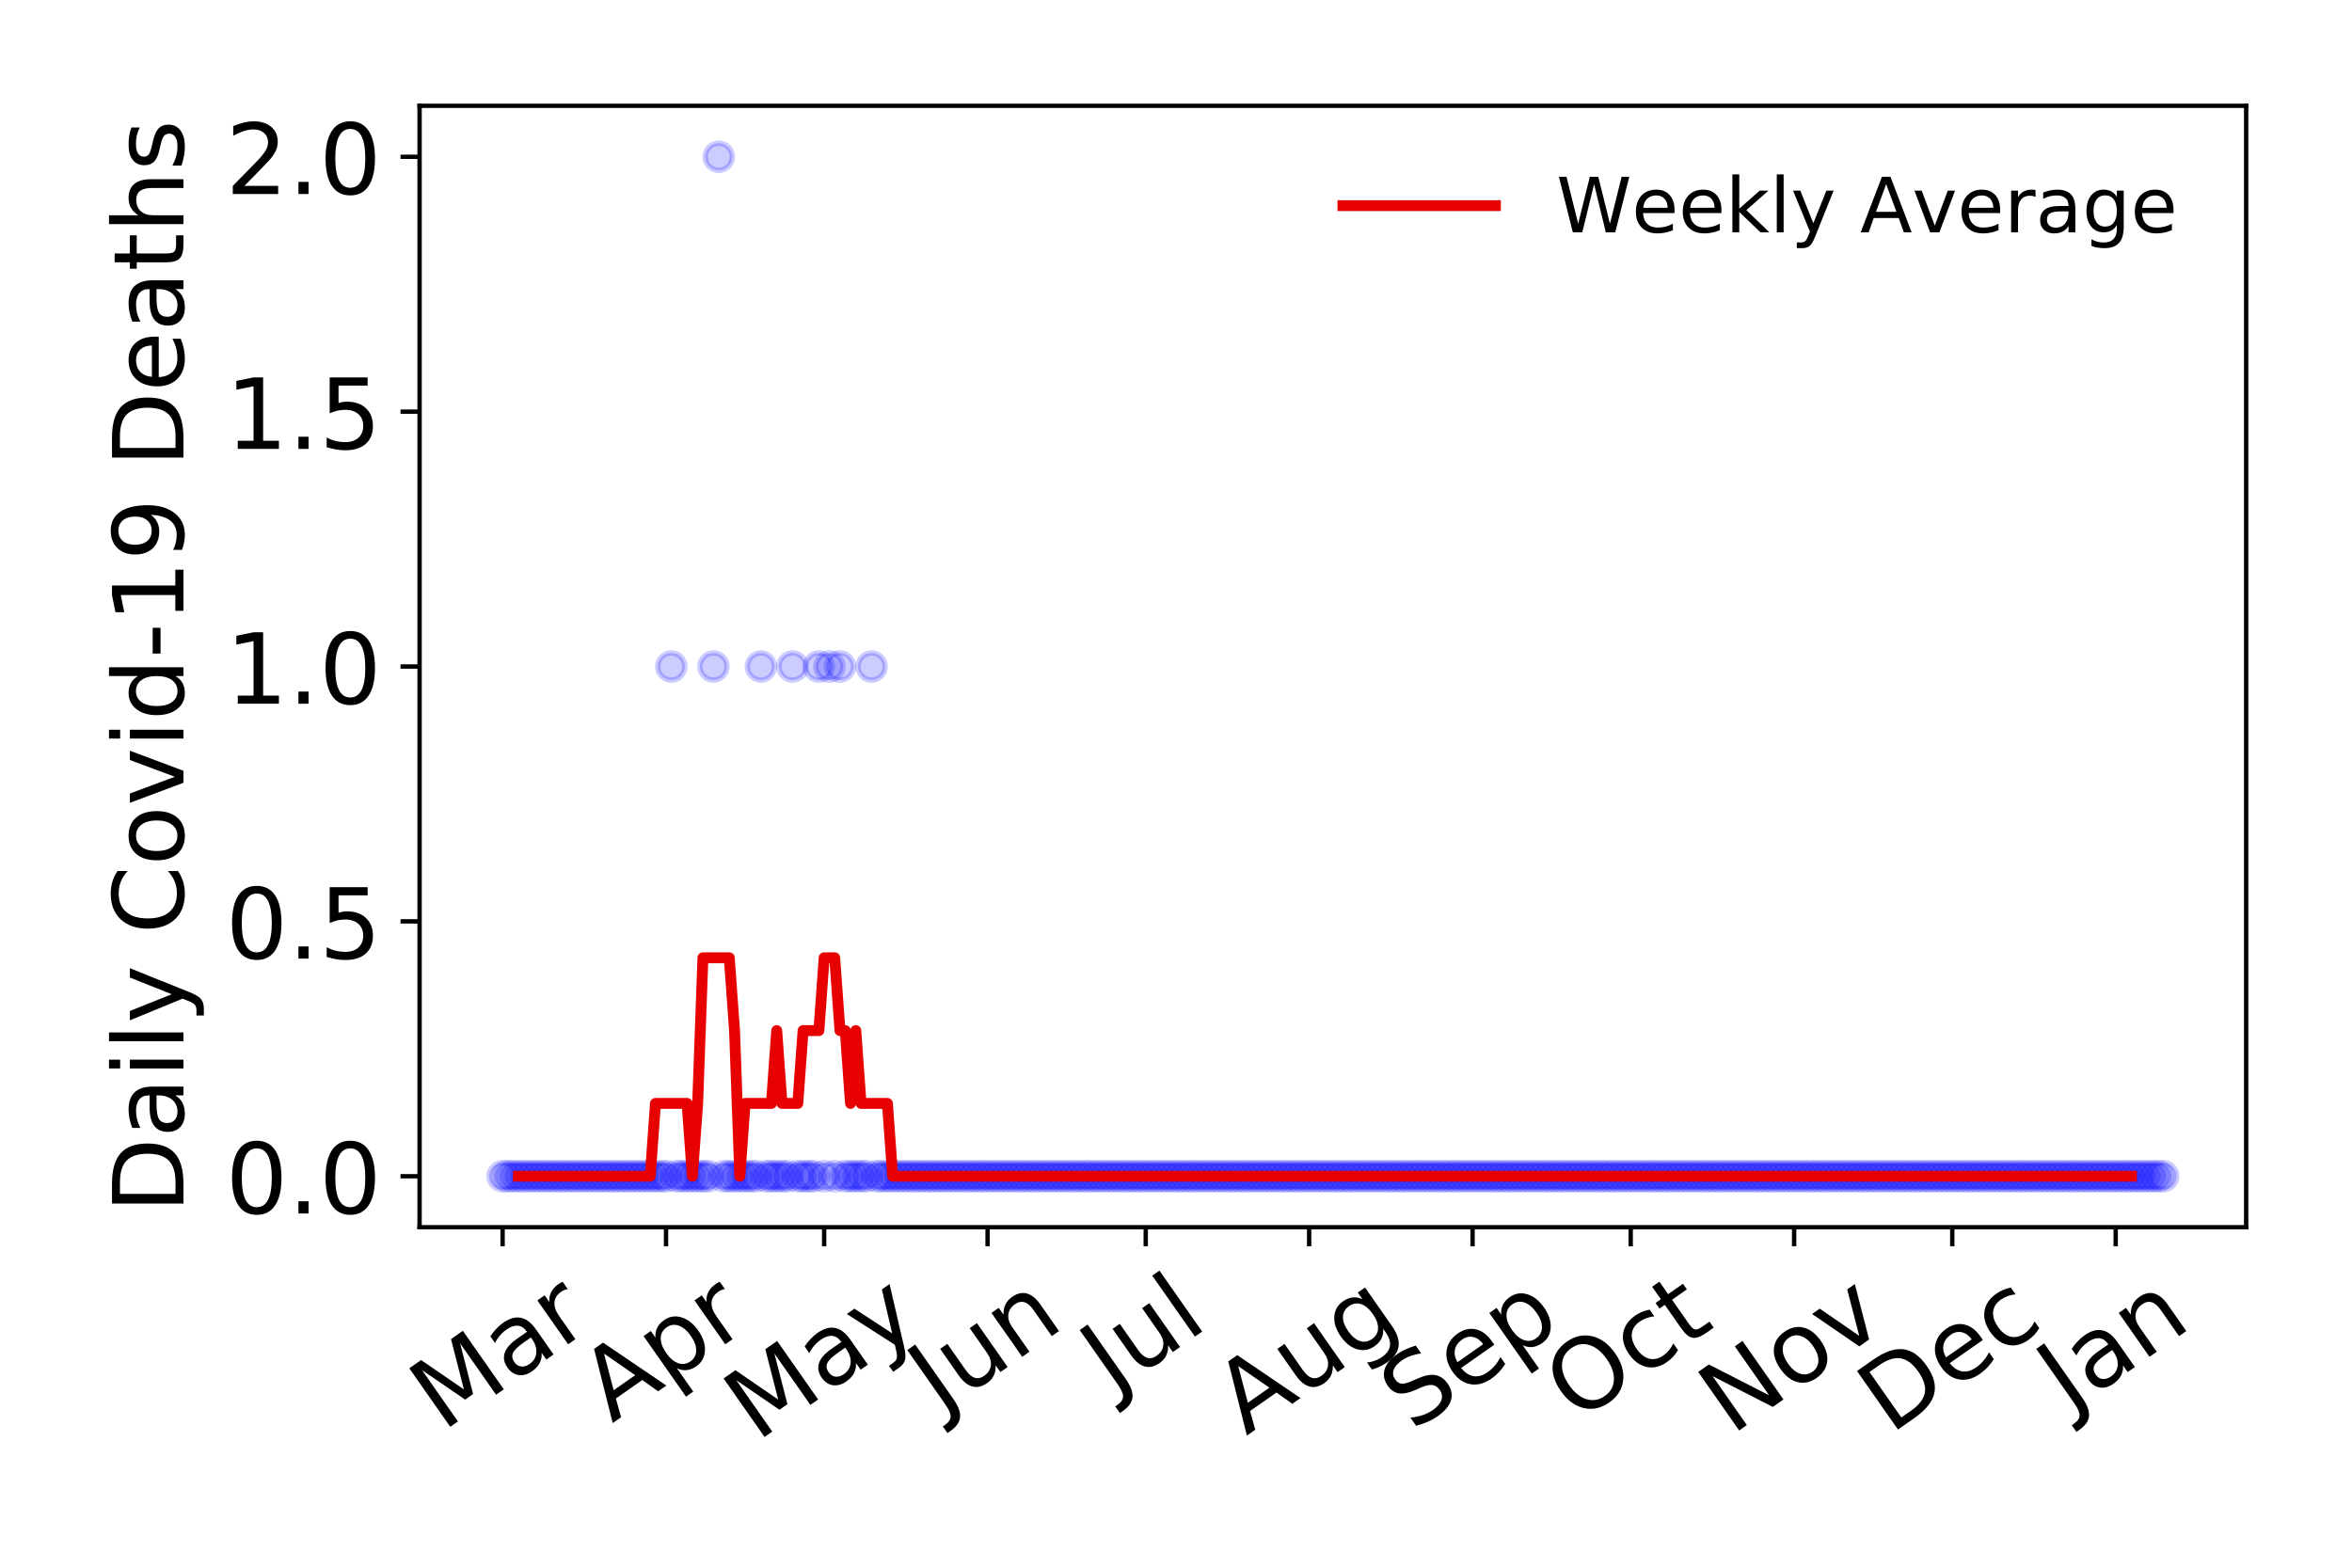 <?xml version="1.0" encoding="utf-8" standalone="no"?>
<!DOCTYPE svg PUBLIC "-//W3C//DTD SVG 1.1//EN"
  "http://www.w3.org/Graphics/SVG/1.1/DTD/svg11.dtd">
<!-- Created with matplotlib (https://matplotlib.org/) -->
<svg height="288pt" version="1.1" viewBox="0 0 432 288" width="432pt" xmlns="http://www.w3.org/2000/svg" xmlns:xlink="http://www.w3.org/1999/xlink">
 <defs>
  <style type="text/css">
*{stroke-linecap:butt;stroke-linejoin:round;}
  </style>
 </defs>
 <g id="figure_1">
  <g id="patch_1">
   <path d="M 0 288 
L 432 288 
L 432 0 
L 0 0 
z
" style="fill:#ffffff;"/>
  </g>
  <g id="axes_1">
   <g id="patch_2">
    <path d="M 77.065 225.45 
L 412.56 225.45 
L 412.56 19.44 
L 77.065 19.44 
z
" style="fill:#ffffff;"/>
   </g>
   <g id="matplotlib.axis_1">
    <g id="xtick_1">
     <g id="line2d_1">
      <defs>
       <path d="M 0 0 
L 0 3.5 
" id="md19b8f5373" style="stroke:#000000;stroke-width:0.8;"/>
      </defs>
      <g>
       <use style="stroke:#000000;stroke-width:0.8;" x="92.315" xlink:href="#md19b8f5373" y="225.45"/>
      </g>
     </g>
     <g id="text_1">
      <!-- Mar -->
      <defs>
       <path d="M 9.812 72.906 
L 24.516 72.906 
L 43.109 23.297 
L 61.812 72.906 
L 76.516 72.906 
L 76.516 0 
L 66.891 0 
L 66.891 64.016 
L 48.094 14.016 
L 38.188 14.016 
L 19.391 64.016 
L 19.391 0 
L 9.812 0 
z
" id="DejaVuSans-77"/>
       <path d="M 34.281 27.484 
Q 23.391 27.484 19.188 25 
Q 14.984 22.516 14.984 16.5 
Q 14.984 11.719 18.141 8.906 
Q 21.297 6.109 26.703 6.109 
Q 34.188 6.109 38.703 11.406 
Q 43.219 16.703 43.219 25.484 
L 43.219 27.484 
z
M 52.203 31.203 
L 52.203 0 
L 43.219 0 
L 43.219 8.297 
Q 40.141 3.328 35.547 0.953 
Q 30.953 -1.422 24.312 -1.422 
Q 15.922 -1.422 10.953 3.297 
Q 6 8.016 6 15.922 
Q 6 25.141 12.172 29.828 
Q 18.359 34.516 30.609 34.516 
L 43.219 34.516 
L 43.219 35.406 
Q 43.219 41.609 39.141 45 
Q 35.062 48.391 27.688 48.391 
Q 23 48.391 18.547 47.266 
Q 14.109 46.141 10.016 43.891 
L 10.016 52.203 
Q 14.938 54.109 19.578 55.047 
Q 24.219 56 28.609 56 
Q 40.484 56 46.344 49.844 
Q 52.203 43.703 52.203 31.203 
z
" id="DejaVuSans-97"/>
       <path d="M 41.109 46.297 
Q 39.594 47.172 37.812 47.578 
Q 36.031 48 33.891 48 
Q 26.266 48 22.188 43.047 
Q 18.109 38.094 18.109 28.812 
L 18.109 0 
L 9.078 0 
L 9.078 54.688 
L 18.109 54.688 
L 18.109 46.188 
Q 20.953 51.172 25.484 53.578 
Q 30.031 56 36.531 56 
Q 37.453 56 38.578 55.875 
Q 39.703 55.766 41.062 55.516 
z
" id="DejaVuSans-114"/>
      </defs>
      <g transform="translate(81.254 263.132)rotate(-35)scale(0.18 -0.18)">
       <use xlink:href="#DejaVuSans-77"/>
       <use x="86.279" xlink:href="#DejaVuSans-97"/>
       <use x="147.559" xlink:href="#DejaVuSans-114"/>
      </g>
     </g>
    </g>
    <g id="xtick_2">
     <g id="line2d_2">
      <g>
       <use style="stroke:#000000;stroke-width:0.8;" x="122.33" xlink:href="#md19b8f5373" y="225.45"/>
      </g>
     </g>
     <g id="text_2">
      <!-- Apr -->
      <defs>
       <path d="M 34.188 63.188 
L 20.797 26.906 
L 47.609 26.906 
z
M 28.609 72.906 
L 39.797 72.906 
L 67.578 0 
L 57.328 0 
L 50.688 18.703 
L 17.828 18.703 
L 11.188 0 
L 0.781 0 
z
" id="DejaVuSans-65"/>
       <path d="M 18.109 8.203 
L 18.109 -20.797 
L 9.078 -20.797 
L 9.078 54.688 
L 18.109 54.688 
L 18.109 46.391 
Q 20.953 51.266 25.266 53.625 
Q 29.594 56 35.594 56 
Q 45.562 56 51.781 48.094 
Q 58.016 40.188 58.016 27.297 
Q 58.016 14.406 51.781 6.484 
Q 45.562 -1.422 35.594 -1.422 
Q 29.594 -1.422 25.266 0.953 
Q 20.953 3.328 18.109 8.203 
z
M 48.688 27.297 
Q 48.688 37.203 44.609 42.844 
Q 40.531 48.484 33.406 48.484 
Q 26.266 48.484 22.188 42.844 
Q 18.109 37.203 18.109 27.297 
Q 18.109 17.391 22.188 11.75 
Q 26.266 6.109 33.406 6.109 
Q 40.531 6.109 44.609 11.75 
Q 48.688 17.391 48.688 27.297 
z
" id="DejaVuSans-112"/>
      </defs>
      <g transform="translate(112.425 261.514)rotate(-35)scale(0.18 -0.18)">
       <use xlink:href="#DejaVuSans-65"/>
       <use x="68.408" xlink:href="#DejaVuSans-112"/>
       <use x="131.885" xlink:href="#DejaVuSans-114"/>
      </g>
     </g>
    </g>
    <g id="xtick_3">
     <g id="line2d_3">
      <g>
       <use style="stroke:#000000;stroke-width:0.8;" x="151.377" xlink:href="#md19b8f5373" y="225.45"/>
      </g>
     </g>
     <g id="text_3">
      <!-- May -->
      <defs>
       <path d="M 32.172 -5.078 
Q 28.375 -14.844 24.75 -17.812 
Q 21.141 -20.797 15.094 -20.797 
L 7.906 -20.797 
L 7.906 -13.281 
L 13.188 -13.281 
Q 16.891 -13.281 18.938 -11.516 
Q 21 -9.766 23.484 -3.219 
L 25.094 0.875 
L 2.984 54.688 
L 12.5 54.688 
L 29.594 11.922 
L 46.688 54.688 
L 56.203 54.688 
z
" id="DejaVuSans-121"/>
      </defs>
      <g transform="translate(138.984 264.999)rotate(-35)scale(0.18 -0.18)">
       <use xlink:href="#DejaVuSans-77"/>
       <use x="86.279" xlink:href="#DejaVuSans-97"/>
       <use x="147.559" xlink:href="#DejaVuSans-121"/>
      </g>
     </g>
    </g>
    <g id="xtick_4">
     <g id="line2d_4">
      <g>
       <use style="stroke:#000000;stroke-width:0.8;" x="181.393" xlink:href="#md19b8f5373" y="225.45"/>
      </g>
     </g>
     <g id="text_4">
      <!-- Jun -->
      <defs>
       <path d="M 9.812 72.906 
L 19.672 72.906 
L 19.672 5.078 
Q 19.672 -8.109 14.672 -14.062 
Q 9.672 -20.016 -1.422 -20.016 
L -5.172 -20.016 
L -5.172 -11.719 
L -2.094 -11.719 
Q 4.438 -11.719 7.125 -8.047 
Q 9.812 -4.391 9.812 5.078 
z
" id="DejaVuSans-74"/>
       <path d="M 8.5 21.578 
L 8.5 54.688 
L 17.484 54.688 
L 17.484 21.922 
Q 17.484 14.156 20.5 10.266 
Q 23.531 6.391 29.594 6.391 
Q 36.859 6.391 41.078 11.031 
Q 45.312 15.672 45.312 23.688 
L 45.312 54.688 
L 54.297 54.688 
L 54.297 0 
L 45.312 0 
L 45.312 8.406 
Q 42.047 3.422 37.719 1 
Q 33.406 -1.422 27.688 -1.422 
Q 18.266 -1.422 13.375 4.438 
Q 8.5 10.297 8.5 21.578 
z
M 31.109 56 
z
" id="DejaVuSans-117"/>
       <path d="M 54.891 33.016 
L 54.891 0 
L 45.906 0 
L 45.906 32.719 
Q 45.906 40.484 42.875 44.328 
Q 39.844 48.188 33.797 48.188 
Q 26.516 48.188 22.312 43.547 
Q 18.109 38.922 18.109 30.906 
L 18.109 0 
L 9.078 0 
L 9.078 54.688 
L 18.109 54.688 
L 18.109 46.188 
Q 21.344 51.125 25.703 53.562 
Q 30.078 56 35.797 56 
Q 45.219 56 50.047 50.172 
Q 54.891 44.344 54.891 33.016 
z
" id="DejaVuSans-110"/>
      </defs>
      <g transform="translate(172.722 259.785)rotate(-35)scale(0.18 -0.18)">
       <use xlink:href="#DejaVuSans-74"/>
       <use x="29.492" xlink:href="#DejaVuSans-117"/>
       <use x="92.871" xlink:href="#DejaVuSans-110"/>
      </g>
     </g>
    </g>
    <g id="xtick_5">
     <g id="line2d_5">
      <g>
       <use style="stroke:#000000;stroke-width:0.8;" x="210.44" xlink:href="#md19b8f5373" y="225.45"/>
      </g>
     </g>
     <g id="text_5">
      <!-- Jul -->
      <defs>
       <path d="M 9.422 75.984 
L 18.406 75.984 
L 18.406 0 
L 9.422 0 
z
" id="DejaVuSans-108"/>
      </defs>
      <g transform="translate(204.394 256.11)rotate(-35)scale(0.18 -0.18)">
       <use xlink:href="#DejaVuSans-74"/>
       <use x="29.492" xlink:href="#DejaVuSans-117"/>
       <use x="92.871" xlink:href="#DejaVuSans-108"/>
      </g>
     </g>
    </g>
    <g id="xtick_6">
     <g id="line2d_6">
      <g>
       <use style="stroke:#000000;stroke-width:0.8;" x="240.455" xlink:href="#md19b8f5373" y="225.45"/>
      </g>
     </g>
     <g id="text_6">
      <!-- Aug -->
      <defs>
       <path d="M 45.406 27.984 
Q 45.406 37.75 41.375 43.109 
Q 37.359 48.484 30.078 48.484 
Q 22.859 48.484 18.828 43.109 
Q 14.797 37.75 14.797 27.984 
Q 14.797 18.266 18.828 12.891 
Q 22.859 7.516 30.078 7.516 
Q 37.359 7.516 41.375 12.891 
Q 45.406 18.266 45.406 27.984 
z
M 54.391 6.781 
Q 54.391 -7.172 48.188 -13.984 
Q 42 -20.797 29.203 -20.797 
Q 24.469 -20.797 20.266 -20.094 
Q 16.062 -19.391 12.109 -17.922 
L 12.109 -9.188 
Q 16.062 -11.328 19.922 -12.344 
Q 23.781 -13.375 27.781 -13.375 
Q 36.625 -13.375 41.016 -8.766 
Q 45.406 -4.156 45.406 5.172 
L 45.406 9.625 
Q 42.625 4.781 38.281 2.391 
Q 33.938 0 27.875 0 
Q 17.828 0 11.672 7.656 
Q 5.516 15.328 5.516 27.984 
Q 5.516 40.672 11.672 48.328 
Q 17.828 56 27.875 56 
Q 33.938 56 38.281 53.609 
Q 42.625 51.219 45.406 46.391 
L 45.406 54.688 
L 54.391 54.688 
z
" id="DejaVuSans-103"/>
      </defs>
      <g transform="translate(228.909 263.813)rotate(-35)scale(0.18 -0.18)">
       <use xlink:href="#DejaVuSans-65"/>
       <use x="68.408" xlink:href="#DejaVuSans-117"/>
       <use x="131.787" xlink:href="#DejaVuSans-103"/>
      </g>
     </g>
    </g>
    <g id="xtick_7">
     <g id="line2d_7">
      <g>
       <use style="stroke:#000000;stroke-width:0.8;" x="270.471" xlink:href="#md19b8f5373" y="225.45"/>
      </g>
     </g>
     <g id="text_7">
      <!-- Sep -->
      <defs>
       <path d="M 53.516 70.516 
L 53.516 60.891 
Q 47.906 63.578 42.922 64.891 
Q 37.938 66.219 33.297 66.219 
Q 25.25 66.219 20.875 63.094 
Q 16.5 59.969 16.5 54.203 
Q 16.5 49.359 19.406 46.891 
Q 22.312 44.438 30.422 42.922 
L 36.375 41.703 
Q 47.406 39.594 52.656 34.297 
Q 57.906 29 57.906 20.125 
Q 57.906 9.516 50.797 4.047 
Q 43.703 -1.422 29.984 -1.422 
Q 24.812 -1.422 18.969 -0.25 
Q 13.141 0.922 6.891 3.219 
L 6.891 13.375 
Q 12.891 10.016 18.656 8.297 
Q 24.422 6.594 29.984 6.594 
Q 38.422 6.594 43.016 9.906 
Q 47.609 13.234 47.609 19.391 
Q 47.609 24.75 44.312 27.781 
Q 41.016 30.812 33.5 32.328 
L 27.484 33.5 
Q 16.453 35.688 11.516 40.375 
Q 6.594 45.062 6.594 53.422 
Q 6.594 63.094 13.406 68.656 
Q 20.219 74.219 32.172 74.219 
Q 37.312 74.219 42.625 73.281 
Q 47.953 72.359 53.516 70.516 
z
" id="DejaVuSans-83"/>
       <path d="M 56.203 29.594 
L 56.203 25.203 
L 14.891 25.203 
Q 15.484 15.922 20.484 11.062 
Q 25.484 6.203 34.422 6.203 
Q 39.594 6.203 44.453 7.469 
Q 49.312 8.734 54.109 11.281 
L 54.109 2.781 
Q 49.266 0.734 44.188 -0.344 
Q 39.109 -1.422 33.891 -1.422 
Q 20.797 -1.422 13.156 6.188 
Q 5.516 13.812 5.516 26.812 
Q 5.516 40.234 12.766 48.109 
Q 20.016 56 32.328 56 
Q 43.359 56 49.781 48.891 
Q 56.203 41.797 56.203 29.594 
z
M 47.219 32.234 
Q 47.125 39.594 43.094 43.984 
Q 39.062 48.391 32.422 48.391 
Q 24.906 48.391 20.391 44.141 
Q 15.875 39.891 15.188 32.172 
z
" id="DejaVuSans-101"/>
      </defs>
      <g transform="translate(259.423 263.115)rotate(-35)scale(0.18 -0.18)">
       <use xlink:href="#DejaVuSans-83"/>
       <use x="63.477" xlink:href="#DejaVuSans-101"/>
       <use x="125" xlink:href="#DejaVuSans-112"/>
      </g>
     </g>
    </g>
    <g id="xtick_8">
     <g id="line2d_8">
      <g>
       <use style="stroke:#000000;stroke-width:0.8;" x="299.518" xlink:href="#md19b8f5373" y="225.45"/>
      </g>
     </g>
     <g id="text_8">
      <!-- Oct -->
      <defs>
       <path d="M 39.406 66.219 
Q 28.656 66.219 22.328 58.203 
Q 16.016 50.203 16.016 36.375 
Q 16.016 22.609 22.328 14.594 
Q 28.656 6.594 39.406 6.594 
Q 50.141 6.594 56.422 14.594 
Q 62.703 22.609 62.703 36.375 
Q 62.703 50.203 56.422 58.203 
Q 50.141 66.219 39.406 66.219 
z
M 39.406 74.219 
Q 54.734 74.219 63.906 63.938 
Q 73.094 53.656 73.094 36.375 
Q 73.094 19.141 63.906 8.859 
Q 54.734 -1.422 39.406 -1.422 
Q 24.031 -1.422 14.812 8.828 
Q 5.609 19.094 5.609 36.375 
Q 5.609 53.656 14.812 63.938 
Q 24.031 74.219 39.406 74.219 
z
" id="DejaVuSans-79"/>
       <path d="M 48.781 52.594 
L 48.781 44.188 
Q 44.969 46.297 41.141 47.344 
Q 37.312 48.391 33.406 48.391 
Q 24.656 48.391 19.812 42.844 
Q 14.984 37.312 14.984 27.297 
Q 14.984 17.281 19.812 11.734 
Q 24.656 6.203 33.406 6.203 
Q 37.312 6.203 41.141 7.25 
Q 44.969 8.297 48.781 10.406 
L 48.781 2.094 
Q 45.016 0.344 40.984 -0.531 
Q 36.969 -1.422 32.422 -1.422 
Q 20.062 -1.422 12.781 6.344 
Q 5.516 14.109 5.516 27.297 
Q 5.516 40.672 12.859 48.328 
Q 20.219 56 33.016 56 
Q 37.156 56 41.109 55.141 
Q 45.062 54.297 48.781 52.594 
z
" id="DejaVuSans-99"/>
       <path d="M 18.312 70.219 
L 18.312 54.688 
L 36.812 54.688 
L 36.812 47.703 
L 18.312 47.703 
L 18.312 18.016 
Q 18.312 11.328 20.141 9.422 
Q 21.969 7.516 27.594 7.516 
L 36.812 7.516 
L 36.812 0 
L 27.594 0 
Q 17.188 0 13.234 3.875 
Q 9.281 7.766 9.281 18.016 
L 9.281 47.703 
L 2.688 47.703 
L 2.688 54.688 
L 9.281 54.688 
L 9.281 70.219 
z
" id="DejaVuSans-116"/>
      </defs>
      <g transform="translate(289.62 261.505)rotate(-35)scale(0.18 -0.18)">
       <use xlink:href="#DejaVuSans-79"/>
       <use x="78.711" xlink:href="#DejaVuSans-99"/>
       <use x="133.691" xlink:href="#DejaVuSans-116"/>
      </g>
     </g>
    </g>
    <g id="xtick_9">
     <g id="line2d_9">
      <g>
       <use style="stroke:#000000;stroke-width:0.8;" x="329.533" xlink:href="#md19b8f5373" y="225.45"/>
      </g>
     </g>
     <g id="text_9">
      <!-- Nov -->
      <defs>
       <path d="M 9.812 72.906 
L 23.094 72.906 
L 55.422 11.922 
L 55.422 72.906 
L 64.984 72.906 
L 64.984 0 
L 51.703 0 
L 19.391 60.984 
L 19.391 0 
L 9.812 0 
z
" id="DejaVuSans-78"/>
       <path d="M 30.609 48.391 
Q 23.391 48.391 19.188 42.75 
Q 14.984 37.109 14.984 27.297 
Q 14.984 17.484 19.156 11.844 
Q 23.344 6.203 30.609 6.203 
Q 37.797 6.203 41.984 11.859 
Q 46.188 17.531 46.188 27.297 
Q 46.188 37.016 41.984 42.703 
Q 37.797 48.391 30.609 48.391 
z
M 30.609 56 
Q 42.328 56 49.016 48.375 
Q 55.719 40.766 55.719 27.297 
Q 55.719 13.875 49.016 6.219 
Q 42.328 -1.422 30.609 -1.422 
Q 18.844 -1.422 12.172 6.219 
Q 5.516 13.875 5.516 27.297 
Q 5.516 40.766 12.172 48.375 
Q 18.844 56 30.609 56 
z
" id="DejaVuSans-111"/>
       <path d="M 2.984 54.688 
L 12.5 54.688 
L 29.594 8.797 
L 46.688 54.688 
L 56.203 54.688 
L 35.688 0 
L 23.484 0 
z
" id="DejaVuSans-118"/>
      </defs>
      <g transform="translate(317.992 263.805)rotate(-35)scale(0.18 -0.18)">
       <use xlink:href="#DejaVuSans-78"/>
       <use x="74.805" xlink:href="#DejaVuSans-111"/>
       <use x="135.986" xlink:href="#DejaVuSans-118"/>
      </g>
     </g>
    </g>
    <g id="xtick_10">
     <g id="line2d_10">
      <g>
       <use style="stroke:#000000;stroke-width:0.8;" x="358.581" xlink:href="#md19b8f5373" y="225.45"/>
      </g>
     </g>
     <g id="text_10">
      <!-- Dec -->
      <defs>
       <path d="M 19.672 64.797 
L 19.672 8.109 
L 31.594 8.109 
Q 46.688 8.109 53.688 14.938 
Q 60.688 21.781 60.688 36.531 
Q 60.688 51.172 53.688 57.984 
Q 46.688 64.797 31.594 64.797 
z
M 9.812 72.906 
L 30.078 72.906 
Q 51.266 72.906 61.172 64.094 
Q 71.094 55.281 71.094 36.531 
Q 71.094 17.672 61.125 8.828 
Q 51.172 0 30.078 0 
L 9.812 0 
z
" id="DejaVuSans-68"/>
      </defs>
      <g transform="translate(347.163 263.633)rotate(-35)scale(0.18 -0.18)">
       <use xlink:href="#DejaVuSans-68"/>
       <use x="77.002" xlink:href="#DejaVuSans-101"/>
       <use x="138.525" xlink:href="#DejaVuSans-99"/>
      </g>
     </g>
    </g>
    <g id="xtick_11">
     <g id="line2d_11">
      <g>
       <use style="stroke:#000000;stroke-width:0.8;" x="388.596" xlink:href="#md19b8f5373" y="225.45"/>
      </g>
     </g>
     <g id="text_11">
      <!-- Jan -->
      <g transform="translate(380.08 259.569)rotate(-35)scale(0.18 -0.18)">
       <use xlink:href="#DejaVuSans-74"/>
       <use x="29.492" xlink:href="#DejaVuSans-97"/>
       <use x="90.771" xlink:href="#DejaVuSans-110"/>
      </g>
     </g>
    </g>
   </g>
   <g id="matplotlib.axis_2">
    <g id="ytick_1">
     <g id="line2d_12">
      <defs>
       <path d="M 0 0 
L -3.5 0 
" id="mc1f17dc00a" style="stroke:#000000;stroke-width:0.8;"/>
      </defs>
      <g>
       <use style="stroke:#000000;stroke-width:0.8;" x="77.065" xlink:href="#mc1f17dc00a" y="216.085"/>
      </g>
     </g>
     <g id="text_12">
      <!-- 0.0 -->
      <defs>
       <path d="M 31.781 66.406 
Q 24.172 66.406 20.328 58.906 
Q 16.5 51.422 16.5 36.375 
Q 16.5 21.391 20.328 13.891 
Q 24.172 6.391 31.781 6.391 
Q 39.453 6.391 43.281 13.891 
Q 47.125 21.391 47.125 36.375 
Q 47.125 51.422 43.281 58.906 
Q 39.453 66.406 31.781 66.406 
z
M 31.781 74.219 
Q 44.047 74.219 50.516 64.516 
Q 56.984 54.828 56.984 36.375 
Q 56.984 17.969 50.516 8.266 
Q 44.047 -1.422 31.781 -1.422 
Q 19.531 -1.422 13.062 8.266 
Q 6.594 17.969 6.594 36.375 
Q 6.594 54.828 13.062 64.516 
Q 19.531 74.219 31.781 74.219 
z
" id="DejaVuSans-48"/>
       <path d="M 10.688 12.406 
L 21 12.406 
L 21 0 
L 10.688 0 
z
" id="DejaVuSans-46"/>
      </defs>
      <g transform="translate(41.439 222.924)scale(0.18 -0.18)">
       <use xlink:href="#DejaVuSans-48"/>
       <use x="63.623" xlink:href="#DejaVuSans-46"/>
       <use x="95.41" xlink:href="#DejaVuSans-48"/>
      </g>
     </g>
    </g>
    <g id="ytick_2">
     <g id="line2d_13">
      <g>
       <use style="stroke:#000000;stroke-width:0.8;" x="77.065" xlink:href="#mc1f17dc00a" y="169.265"/>
      </g>
     </g>
     <g id="text_13">
      <!-- 0.5 -->
      <defs>
       <path d="M 10.797 72.906 
L 49.516 72.906 
L 49.516 64.594 
L 19.828 64.594 
L 19.828 46.734 
Q 21.969 47.469 24.109 47.828 
Q 26.266 48.188 28.422 48.188 
Q 40.625 48.188 47.75 41.5 
Q 54.891 34.812 54.891 23.391 
Q 54.891 11.625 47.562 5.094 
Q 40.234 -1.422 26.906 -1.422 
Q 22.312 -1.422 17.547 -0.641 
Q 12.797 0.141 7.719 1.703 
L 7.719 11.625 
Q 12.109 9.234 16.797 8.062 
Q 21.484 6.891 26.703 6.891 
Q 35.156 6.891 40.078 11.328 
Q 45.016 15.766 45.016 23.391 
Q 45.016 31 40.078 35.438 
Q 35.156 39.891 26.703 39.891 
Q 22.75 39.891 18.812 39.016 
Q 14.891 38.141 10.797 36.281 
z
" id="DejaVuSans-53"/>
      </defs>
      <g transform="translate(41.439 176.104)scale(0.18 -0.18)">
       <use xlink:href="#DejaVuSans-48"/>
       <use x="63.623" xlink:href="#DejaVuSans-46"/>
       <use x="95.41" xlink:href="#DejaVuSans-53"/>
      </g>
     </g>
    </g>
    <g id="ytick_3">
     <g id="line2d_14">
      <g>
       <use style="stroke:#000000;stroke-width:0.8;" x="77.065" xlink:href="#mc1f17dc00a" y="122.445"/>
      </g>
     </g>
     <g id="text_14">
      <!-- 1.0 -->
      <defs>
       <path d="M 12.406 8.297 
L 28.516 8.297 
L 28.516 63.922 
L 10.984 60.406 
L 10.984 69.391 
L 28.422 72.906 
L 38.281 72.906 
L 38.281 8.297 
L 54.391 8.297 
L 54.391 0 
L 12.406 0 
z
" id="DejaVuSans-49"/>
      </defs>
      <g transform="translate(41.439 129.283)scale(0.18 -0.18)">
       <use xlink:href="#DejaVuSans-49"/>
       <use x="63.623" xlink:href="#DejaVuSans-46"/>
       <use x="95.41" xlink:href="#DejaVuSans-48"/>
      </g>
     </g>
    </g>
    <g id="ytick_4">
     <g id="line2d_15">
      <g>
       <use style="stroke:#000000;stroke-width:0.8;" x="77.065" xlink:href="#mc1f17dc00a" y="75.624"/>
      </g>
     </g>
     <g id="text_15">
      <!-- 1.5 -->
      <g transform="translate(41.439 82.463)scale(0.18 -0.18)">
       <use xlink:href="#DejaVuSans-49"/>
       <use x="63.623" xlink:href="#DejaVuSans-46"/>
       <use x="95.41" xlink:href="#DejaVuSans-53"/>
      </g>
     </g>
    </g>
    <g id="ytick_5">
     <g id="line2d_16">
      <g>
       <use style="stroke:#000000;stroke-width:0.8;" x="77.065" xlink:href="#mc1f17dc00a" y="28.804"/>
      </g>
     </g>
     <g id="text_16">
      <!-- 2.0 -->
      <defs>
       <path d="M 19.188 8.297 
L 53.609 8.297 
L 53.609 0 
L 7.328 0 
L 7.328 8.297 
Q 12.938 14.109 22.625 23.891 
Q 32.328 33.688 34.812 36.531 
Q 39.547 41.844 41.422 45.531 
Q 43.312 49.219 43.312 52.781 
Q 43.312 58.594 39.234 62.25 
Q 35.156 65.922 28.609 65.922 
Q 23.969 65.922 18.812 64.312 
Q 13.672 62.703 7.812 59.422 
L 7.812 69.391 
Q 13.766 71.781 18.938 73 
Q 24.125 74.219 28.422 74.219 
Q 39.75 74.219 46.484 68.547 
Q 53.219 62.891 53.219 53.422 
Q 53.219 48.922 51.531 44.891 
Q 49.859 40.875 45.406 35.406 
Q 44.188 33.984 37.641 27.219 
Q 31.109 20.453 19.188 8.297 
z
" id="DejaVuSans-50"/>
      </defs>
      <g transform="translate(41.439 35.643)scale(0.18 -0.18)">
       <use xlink:href="#DejaVuSans-50"/>
       <use x="63.623" xlink:href="#DejaVuSans-46"/>
       <use x="95.41" xlink:href="#DejaVuSans-48"/>
      </g>
     </g>
    </g>
    <g id="text_17">
     <!-- Daily Covid-19 Deaths -->
     <defs>
      <path d="M 9.422 54.688 
L 18.406 54.688 
L 18.406 0 
L 9.422 0 
z
M 9.422 75.984 
L 18.406 75.984 
L 18.406 64.594 
L 9.422 64.594 
z
" id="DejaVuSans-105"/>
      <path id="DejaVuSans-32"/>
      <path d="M 64.406 67.281 
L 64.406 56.891 
Q 59.422 61.531 53.781 63.812 
Q 48.141 66.109 41.797 66.109 
Q 29.297 66.109 22.656 58.469 
Q 16.016 50.828 16.016 36.375 
Q 16.016 21.969 22.656 14.328 
Q 29.297 6.688 41.797 6.688 
Q 48.141 6.688 53.781 8.984 
Q 59.422 11.281 64.406 15.922 
L 64.406 5.609 
Q 59.234 2.094 53.438 0.328 
Q 47.656 -1.422 41.219 -1.422 
Q 24.656 -1.422 15.125 8.703 
Q 5.609 18.844 5.609 36.375 
Q 5.609 53.953 15.125 64.078 
Q 24.656 74.219 41.219 74.219 
Q 47.75 74.219 53.531 72.484 
Q 59.328 70.75 64.406 67.281 
z
" id="DejaVuSans-67"/>
      <path d="M 45.406 46.391 
L 45.406 75.984 
L 54.391 75.984 
L 54.391 0 
L 45.406 0 
L 45.406 8.203 
Q 42.578 3.328 38.25 0.953 
Q 33.938 -1.422 27.875 -1.422 
Q 17.969 -1.422 11.734 6.484 
Q 5.516 14.406 5.516 27.297 
Q 5.516 40.188 11.734 48.094 
Q 17.969 56 27.875 56 
Q 33.938 56 38.25 53.625 
Q 42.578 51.266 45.406 46.391 
z
M 14.797 27.297 
Q 14.797 17.391 18.875 11.75 
Q 22.953 6.109 30.078 6.109 
Q 37.203 6.109 41.297 11.75 
Q 45.406 17.391 45.406 27.297 
Q 45.406 37.203 41.297 42.844 
Q 37.203 48.484 30.078 48.484 
Q 22.953 48.484 18.875 42.844 
Q 14.797 37.203 14.797 27.297 
z
" id="DejaVuSans-100"/>
      <path d="M 4.891 31.391 
L 31.203 31.391 
L 31.203 23.391 
L 4.891 23.391 
z
" id="DejaVuSans-45"/>
      <path d="M 10.984 1.516 
L 10.984 10.5 
Q 14.703 8.734 18.5 7.812 
Q 22.312 6.891 25.984 6.891 
Q 35.75 6.891 40.891 13.453 
Q 46.047 20.016 46.781 33.406 
Q 43.953 29.203 39.594 26.953 
Q 35.25 24.703 29.984 24.703 
Q 19.047 24.703 12.672 31.312 
Q 6.297 37.938 6.297 49.422 
Q 6.297 60.641 12.938 67.422 
Q 19.578 74.219 30.609 74.219 
Q 43.266 74.219 49.922 64.516 
Q 56.594 54.828 56.594 36.375 
Q 56.594 19.141 48.406 8.859 
Q 40.234 -1.422 26.422 -1.422 
Q 22.703 -1.422 18.891 -0.688 
Q 15.094 0.047 10.984 1.516 
z
M 30.609 32.422 
Q 37.25 32.422 41.125 36.953 
Q 45.016 41.5 45.016 49.422 
Q 45.016 57.281 41.125 61.844 
Q 37.25 66.406 30.609 66.406 
Q 23.969 66.406 20.094 61.844 
Q 16.219 57.281 16.219 49.422 
Q 16.219 41.5 20.094 36.953 
Q 23.969 32.422 30.609 32.422 
z
" id="DejaVuSans-57"/>
      <path d="M 54.891 33.016 
L 54.891 0 
L 45.906 0 
L 45.906 32.719 
Q 45.906 40.484 42.875 44.328 
Q 39.844 48.188 33.797 48.188 
Q 26.516 48.188 22.312 43.547 
Q 18.109 38.922 18.109 30.906 
L 18.109 0 
L 9.078 0 
L 9.078 75.984 
L 18.109 75.984 
L 18.109 46.188 
Q 21.344 51.125 25.703 53.562 
Q 30.078 56 35.797 56 
Q 45.219 56 50.047 50.172 
Q 54.891 44.344 54.891 33.016 
z
" id="DejaVuSans-104"/>
      <path d="M 44.281 53.078 
L 44.281 44.578 
Q 40.484 46.531 36.375 47.5 
Q 32.281 48.484 27.875 48.484 
Q 21.188 48.484 17.844 46.438 
Q 14.5 44.391 14.5 40.281 
Q 14.5 37.156 16.891 35.375 
Q 19.281 33.594 26.516 31.984 
L 29.594 31.297 
Q 39.156 29.25 43.188 25.516 
Q 47.219 21.781 47.219 15.094 
Q 47.219 7.469 41.188 3.016 
Q 35.156 -1.422 24.609 -1.422 
Q 20.219 -1.422 15.453 -0.562 
Q 10.688 0.297 5.422 2 
L 5.422 11.281 
Q 10.406 8.688 15.234 7.391 
Q 20.062 6.109 24.812 6.109 
Q 31.156 6.109 34.562 8.281 
Q 37.984 10.453 37.984 14.406 
Q 37.984 18.062 35.516 20.016 
Q 33.062 21.969 24.703 23.781 
L 21.578 24.516 
Q 13.234 26.266 9.516 29.906 
Q 5.812 33.547 5.812 39.891 
Q 5.812 47.609 11.281 51.797 
Q 16.75 56 26.812 56 
Q 31.781 56 36.172 55.266 
Q 40.578 54.547 44.281 53.078 
z
" id="DejaVuSans-115"/>
     </defs>
     <g transform="translate(33.696 222.874)rotate(-90)scale(0.18 -0.18)">
      <use xlink:href="#DejaVuSans-68"/>
      <use x="77.002" xlink:href="#DejaVuSans-97"/>
      <use x="138.281" xlink:href="#DejaVuSans-105"/>
      <use x="166.064" xlink:href="#DejaVuSans-108"/>
      <use x="193.848" xlink:href="#DejaVuSans-121"/>
      <use x="253.027" xlink:href="#DejaVuSans-32"/>
      <use x="284.814" xlink:href="#DejaVuSans-67"/>
      <use x="354.639" xlink:href="#DejaVuSans-111"/>
      <use x="415.82" xlink:href="#DejaVuSans-118"/>
      <use x="475" xlink:href="#DejaVuSans-105"/>
      <use x="502.783" xlink:href="#DejaVuSans-100"/>
      <use x="566.26" xlink:href="#DejaVuSans-45"/>
      <use x="602.344" xlink:href="#DejaVuSans-49"/>
      <use x="665.967" xlink:href="#DejaVuSans-57"/>
      <use x="729.59" xlink:href="#DejaVuSans-32"/>
      <use x="761.377" xlink:href="#DejaVuSans-68"/>
      <use x="838.379" xlink:href="#DejaVuSans-101"/>
      <use x="899.902" xlink:href="#DejaVuSans-97"/>
      <use x="961.182" xlink:href="#DejaVuSans-116"/>
      <use x="1000.391" xlink:href="#DejaVuSans-104"/>
      <use x="1063.77" xlink:href="#DejaVuSans-115"/>
     </g>
    </g>
   </g>
   <g id="line2d_17">
    <defs>
     <path d="M 0 2.5 
C 0.663 2.5 1.299 2.237 1.768 1.768 
C 2.237 1.299 2.5 0.663 2.5 0 
C 2.5 -0.663 2.237 -1.299 1.768 -1.768 
C 1.299 -2.237 0.663 -2.5 0 -2.5 
C -0.663 -2.5 -1.299 -2.237 -1.768 -1.768 
C -2.237 -1.299 -2.5 -0.663 -2.5 0 
C -2.5 0.663 -2.237 1.299 -1.768 1.768 
C -1.299 2.237 -0.663 2.5 0 2.5 
z
" id="m6220fe656a" style="stroke:#0000ff;stroke-opacity:0.2;"/>
    </defs>
    <g clip-path="url(#p5d6b8336cf)">
     <use style="fill:#0000ff;fill-opacity:0.2;stroke:#0000ff;stroke-opacity:0.2;" x="92.315" xlink:href="#m6220fe656a" y="216.085"/>
     <use style="fill:#0000ff;fill-opacity:0.2;stroke:#0000ff;stroke-opacity:0.2;" x="93.283" xlink:href="#m6220fe656a" y="216.085"/>
     <use style="fill:#0000ff;fill-opacity:0.2;stroke:#0000ff;stroke-opacity:0.2;" x="94.251" xlink:href="#m6220fe656a" y="216.085"/>
     <use style="fill:#0000ff;fill-opacity:0.2;stroke:#0000ff;stroke-opacity:0.2;" x="95.219" xlink:href="#m6220fe656a" y="216.085"/>
     <use style="fill:#0000ff;fill-opacity:0.2;stroke:#0000ff;stroke-opacity:0.2;" x="96.188" xlink:href="#m6220fe656a" y="216.085"/>
     <use style="fill:#0000ff;fill-opacity:0.2;stroke:#0000ff;stroke-opacity:0.2;" x="97.156" xlink:href="#m6220fe656a" y="216.085"/>
     <use style="fill:#0000ff;fill-opacity:0.2;stroke:#0000ff;stroke-opacity:0.2;" x="98.124" xlink:href="#m6220fe656a" y="216.085"/>
     <use style="fill:#0000ff;fill-opacity:0.2;stroke:#0000ff;stroke-opacity:0.2;" x="99.092" xlink:href="#m6220fe656a" y="216.085"/>
     <use style="fill:#0000ff;fill-opacity:0.2;stroke:#0000ff;stroke-opacity:0.2;" x="100.061" xlink:href="#m6220fe656a" y="216.085"/>
     <use style="fill:#0000ff;fill-opacity:0.2;stroke:#0000ff;stroke-opacity:0.2;" x="101.029" xlink:href="#m6220fe656a" y="216.085"/>
     <use style="fill:#0000ff;fill-opacity:0.2;stroke:#0000ff;stroke-opacity:0.2;" x="101.997" xlink:href="#m6220fe656a" y="216.085"/>
     <use style="fill:#0000ff;fill-opacity:0.2;stroke:#0000ff;stroke-opacity:0.2;" x="102.965" xlink:href="#m6220fe656a" y="216.085"/>
     <use style="fill:#0000ff;fill-opacity:0.2;stroke:#0000ff;stroke-opacity:0.2;" x="103.934" xlink:href="#m6220fe656a" y="216.085"/>
     <use style="fill:#0000ff;fill-opacity:0.2;stroke:#0000ff;stroke-opacity:0.2;" x="104.902" xlink:href="#m6220fe656a" y="216.085"/>
     <use style="fill:#0000ff;fill-opacity:0.2;stroke:#0000ff;stroke-opacity:0.2;" x="105.87" xlink:href="#m6220fe656a" y="216.085"/>
     <use style="fill:#0000ff;fill-opacity:0.2;stroke:#0000ff;stroke-opacity:0.2;" x="106.838" xlink:href="#m6220fe656a" y="216.085"/>
     <use style="fill:#0000ff;fill-opacity:0.2;stroke:#0000ff;stroke-opacity:0.2;" x="107.807" xlink:href="#m6220fe656a" y="216.085"/>
     <use style="fill:#0000ff;fill-opacity:0.2;stroke:#0000ff;stroke-opacity:0.2;" x="108.775" xlink:href="#m6220fe656a" y="216.085"/>
     <use style="fill:#0000ff;fill-opacity:0.2;stroke:#0000ff;stroke-opacity:0.2;" x="109.743" xlink:href="#m6220fe656a" y="216.085"/>
     <use style="fill:#0000ff;fill-opacity:0.2;stroke:#0000ff;stroke-opacity:0.2;" x="110.711" xlink:href="#m6220fe656a" y="216.085"/>
     <use style="fill:#0000ff;fill-opacity:0.2;stroke:#0000ff;stroke-opacity:0.2;" x="111.68" xlink:href="#m6220fe656a" y="216.085"/>
     <use style="fill:#0000ff;fill-opacity:0.2;stroke:#0000ff;stroke-opacity:0.2;" x="112.648" xlink:href="#m6220fe656a" y="216.085"/>
     <use style="fill:#0000ff;fill-opacity:0.2;stroke:#0000ff;stroke-opacity:0.2;" x="113.616" xlink:href="#m6220fe656a" y="216.085"/>
     <use style="fill:#0000ff;fill-opacity:0.2;stroke:#0000ff;stroke-opacity:0.2;" x="114.584" xlink:href="#m6220fe656a" y="216.085"/>
     <use style="fill:#0000ff;fill-opacity:0.2;stroke:#0000ff;stroke-opacity:0.2;" x="115.553" xlink:href="#m6220fe656a" y="216.085"/>
     <use style="fill:#0000ff;fill-opacity:0.2;stroke:#0000ff;stroke-opacity:0.2;" x="116.521" xlink:href="#m6220fe656a" y="216.085"/>
     <use style="fill:#0000ff;fill-opacity:0.2;stroke:#0000ff;stroke-opacity:0.2;" x="117.489" xlink:href="#m6220fe656a" y="216.085"/>
     <use style="fill:#0000ff;fill-opacity:0.2;stroke:#0000ff;stroke-opacity:0.2;" x="118.457" xlink:href="#m6220fe656a" y="216.085"/>
     <use style="fill:#0000ff;fill-opacity:0.2;stroke:#0000ff;stroke-opacity:0.2;" x="119.425" xlink:href="#m6220fe656a" y="216.085"/>
     <use style="fill:#0000ff;fill-opacity:0.2;stroke:#0000ff;stroke-opacity:0.2;" x="120.394" xlink:href="#m6220fe656a" y="216.085"/>
     <use style="fill:#0000ff;fill-opacity:0.2;stroke:#0000ff;stroke-opacity:0.2;" x="121.362" xlink:href="#m6220fe656a" y="216.085"/>
     <use style="fill:#0000ff;fill-opacity:0.2;stroke:#0000ff;stroke-opacity:0.2;" x="122.33" xlink:href="#m6220fe656a" y="216.085"/>
     <use style="fill:#0000ff;fill-opacity:0.2;stroke:#0000ff;stroke-opacity:0.2;" x="123.298" xlink:href="#m6220fe656a" y="122.445"/>
     <use style="fill:#0000ff;fill-opacity:0.2;stroke:#0000ff;stroke-opacity:0.2;" x="124.267" xlink:href="#m6220fe656a" y="216.085"/>
     <use style="fill:#0000ff;fill-opacity:0.2;stroke:#0000ff;stroke-opacity:0.2;" x="125.235" xlink:href="#m6220fe656a" y="216.085"/>
     <use style="fill:#0000ff;fill-opacity:0.2;stroke:#0000ff;stroke-opacity:0.2;" x="126.203" xlink:href="#m6220fe656a" y="216.085"/>
     <use style="fill:#0000ff;fill-opacity:0.2;stroke:#0000ff;stroke-opacity:0.2;" x="127.171" xlink:href="#m6220fe656a" y="216.085"/>
     <use style="fill:#0000ff;fill-opacity:0.2;stroke:#0000ff;stroke-opacity:0.2;" x="128.14" xlink:href="#m6220fe656a" y="216.085"/>
     <use style="fill:#0000ff;fill-opacity:0.2;stroke:#0000ff;stroke-opacity:0.2;" x="129.108" xlink:href="#m6220fe656a" y="216.085"/>
     <use style="fill:#0000ff;fill-opacity:0.2;stroke:#0000ff;stroke-opacity:0.2;" x="130.076" xlink:href="#m6220fe656a" y="216.085"/>
     <use style="fill:#0000ff;fill-opacity:0.2;stroke:#0000ff;stroke-opacity:0.2;" x="131.044" xlink:href="#m6220fe656a" y="122.445"/>
     <use style="fill:#0000ff;fill-opacity:0.2;stroke:#0000ff;stroke-opacity:0.2;" x="132.013" xlink:href="#m6220fe656a" y="28.804"/>
     <use style="fill:#0000ff;fill-opacity:0.2;stroke:#0000ff;stroke-opacity:0.2;" x="132.981" xlink:href="#m6220fe656a" y="216.085"/>
     <use style="fill:#0000ff;fill-opacity:0.2;stroke:#0000ff;stroke-opacity:0.2;" x="133.949" xlink:href="#m6220fe656a" y="216.085"/>
     <use style="fill:#0000ff;fill-opacity:0.2;stroke:#0000ff;stroke-opacity:0.2;" x="134.917" xlink:href="#m6220fe656a" y="216.085"/>
     <use style="fill:#0000ff;fill-opacity:0.2;stroke:#0000ff;stroke-opacity:0.2;" x="135.886" xlink:href="#m6220fe656a" y="216.085"/>
     <use style="fill:#0000ff;fill-opacity:0.2;stroke:#0000ff;stroke-opacity:0.2;" x="136.854" xlink:href="#m6220fe656a" y="216.085"/>
     <use style="fill:#0000ff;fill-opacity:0.2;stroke:#0000ff;stroke-opacity:0.2;" x="137.822" xlink:href="#m6220fe656a" y="216.085"/>
     <use style="fill:#0000ff;fill-opacity:0.2;stroke:#0000ff;stroke-opacity:0.2;" x="138.79" xlink:href="#m6220fe656a" y="216.085"/>
     <use style="fill:#0000ff;fill-opacity:0.2;stroke:#0000ff;stroke-opacity:0.2;" x="139.759" xlink:href="#m6220fe656a" y="122.445"/>
     <use style="fill:#0000ff;fill-opacity:0.2;stroke:#0000ff;stroke-opacity:0.2;" x="140.727" xlink:href="#m6220fe656a" y="216.085"/>
     <use style="fill:#0000ff;fill-opacity:0.2;stroke:#0000ff;stroke-opacity:0.2;" x="141.695" xlink:href="#m6220fe656a" y="216.085"/>
     <use style="fill:#0000ff;fill-opacity:0.2;stroke:#0000ff;stroke-opacity:0.2;" x="142.663" xlink:href="#m6220fe656a" y="216.085"/>
     <use style="fill:#0000ff;fill-opacity:0.2;stroke:#0000ff;stroke-opacity:0.2;" x="143.631" xlink:href="#m6220fe656a" y="216.085"/>
     <use style="fill:#0000ff;fill-opacity:0.2;stroke:#0000ff;stroke-opacity:0.2;" x="144.6" xlink:href="#m6220fe656a" y="216.085"/>
     <use style="fill:#0000ff;fill-opacity:0.2;stroke:#0000ff;stroke-opacity:0.2;" x="145.568" xlink:href="#m6220fe656a" y="122.445"/>
     <use style="fill:#0000ff;fill-opacity:0.2;stroke:#0000ff;stroke-opacity:0.2;" x="146.536" xlink:href="#m6220fe656a" y="216.085"/>
     <use style="fill:#0000ff;fill-opacity:0.2;stroke:#0000ff;stroke-opacity:0.2;" x="147.504" xlink:href="#m6220fe656a" y="216.085"/>
     <use style="fill:#0000ff;fill-opacity:0.2;stroke:#0000ff;stroke-opacity:0.2;" x="148.473" xlink:href="#m6220fe656a" y="216.085"/>
     <use style="fill:#0000ff;fill-opacity:0.2;stroke:#0000ff;stroke-opacity:0.2;" x="149.441" xlink:href="#m6220fe656a" y="216.085"/>
     <use style="fill:#0000ff;fill-opacity:0.2;stroke:#0000ff;stroke-opacity:0.2;" x="150.409" xlink:href="#m6220fe656a" y="122.445"/>
     <use style="fill:#0000ff;fill-opacity:0.2;stroke:#0000ff;stroke-opacity:0.2;" x="151.377" xlink:href="#m6220fe656a" y="216.085"/>
     <use style="fill:#0000ff;fill-opacity:0.2;stroke:#0000ff;stroke-opacity:0.2;" x="152.346" xlink:href="#m6220fe656a" y="122.445"/>
     <use style="fill:#0000ff;fill-opacity:0.2;stroke:#0000ff;stroke-opacity:0.2;" x="153.314" xlink:href="#m6220fe656a" y="216.085"/>
     <use style="fill:#0000ff;fill-opacity:0.2;stroke:#0000ff;stroke-opacity:0.2;" x="154.282" xlink:href="#m6220fe656a" y="122.445"/>
     <use style="fill:#0000ff;fill-opacity:0.2;stroke:#0000ff;stroke-opacity:0.2;" x="155.25" xlink:href="#m6220fe656a" y="216.085"/>
     <use style="fill:#0000ff;fill-opacity:0.2;stroke:#0000ff;stroke-opacity:0.2;" x="156.219" xlink:href="#m6220fe656a" y="216.085"/>
     <use style="fill:#0000ff;fill-opacity:0.2;stroke:#0000ff;stroke-opacity:0.2;" x="157.187" xlink:href="#m6220fe656a" y="216.085"/>
     <use style="fill:#0000ff;fill-opacity:0.2;stroke:#0000ff;stroke-opacity:0.2;" x="158.155" xlink:href="#m6220fe656a" y="216.085"/>
     <use style="fill:#0000ff;fill-opacity:0.2;stroke:#0000ff;stroke-opacity:0.2;" x="159.123" xlink:href="#m6220fe656a" y="216.085"/>
     <use style="fill:#0000ff;fill-opacity:0.2;stroke:#0000ff;stroke-opacity:0.2;" x="160.092" xlink:href="#m6220fe656a" y="122.445"/>
     <use style="fill:#0000ff;fill-opacity:0.2;stroke:#0000ff;stroke-opacity:0.2;" x="161.06" xlink:href="#m6220fe656a" y="216.085"/>
     <use style="fill:#0000ff;fill-opacity:0.2;stroke:#0000ff;stroke-opacity:0.2;" x="162.028" xlink:href="#m6220fe656a" y="216.085"/>
     <use style="fill:#0000ff;fill-opacity:0.2;stroke:#0000ff;stroke-opacity:0.2;" x="162.996" xlink:href="#m6220fe656a" y="216.085"/>
     <use style="fill:#0000ff;fill-opacity:0.2;stroke:#0000ff;stroke-opacity:0.2;" x="163.964" xlink:href="#m6220fe656a" y="216.085"/>
     <use style="fill:#0000ff;fill-opacity:0.2;stroke:#0000ff;stroke-opacity:0.2;" x="164.933" xlink:href="#m6220fe656a" y="216.085"/>
     <use style="fill:#0000ff;fill-opacity:0.2;stroke:#0000ff;stroke-opacity:0.2;" x="165.901" xlink:href="#m6220fe656a" y="216.085"/>
     <use style="fill:#0000ff;fill-opacity:0.2;stroke:#0000ff;stroke-opacity:0.2;" x="166.869" xlink:href="#m6220fe656a" y="216.085"/>
     <use style="fill:#0000ff;fill-opacity:0.2;stroke:#0000ff;stroke-opacity:0.2;" x="167.837" xlink:href="#m6220fe656a" y="216.085"/>
     <use style="fill:#0000ff;fill-opacity:0.2;stroke:#0000ff;stroke-opacity:0.2;" x="168.806" xlink:href="#m6220fe656a" y="216.085"/>
     <use style="fill:#0000ff;fill-opacity:0.2;stroke:#0000ff;stroke-opacity:0.2;" x="169.774" xlink:href="#m6220fe656a" y="216.085"/>
     <use style="fill:#0000ff;fill-opacity:0.2;stroke:#0000ff;stroke-opacity:0.2;" x="170.742" xlink:href="#m6220fe656a" y="216.085"/>
     <use style="fill:#0000ff;fill-opacity:0.2;stroke:#0000ff;stroke-opacity:0.2;" x="171.71" xlink:href="#m6220fe656a" y="216.085"/>
     <use style="fill:#0000ff;fill-opacity:0.2;stroke:#0000ff;stroke-opacity:0.2;" x="172.679" xlink:href="#m6220fe656a" y="216.085"/>
     <use style="fill:#0000ff;fill-opacity:0.2;stroke:#0000ff;stroke-opacity:0.2;" x="173.647" xlink:href="#m6220fe656a" y="216.085"/>
     <use style="fill:#0000ff;fill-opacity:0.2;stroke:#0000ff;stroke-opacity:0.2;" x="174.615" xlink:href="#m6220fe656a" y="216.085"/>
     <use style="fill:#0000ff;fill-opacity:0.2;stroke:#0000ff;stroke-opacity:0.2;" x="175.583" xlink:href="#m6220fe656a" y="216.085"/>
     <use style="fill:#0000ff;fill-opacity:0.2;stroke:#0000ff;stroke-opacity:0.2;" x="176.552" xlink:href="#m6220fe656a" y="216.085"/>
     <use style="fill:#0000ff;fill-opacity:0.2;stroke:#0000ff;stroke-opacity:0.2;" x="177.52" xlink:href="#m6220fe656a" y="216.085"/>
     <use style="fill:#0000ff;fill-opacity:0.2;stroke:#0000ff;stroke-opacity:0.2;" x="178.488" xlink:href="#m6220fe656a" y="216.085"/>
     <use style="fill:#0000ff;fill-opacity:0.2;stroke:#0000ff;stroke-opacity:0.2;" x="179.456" xlink:href="#m6220fe656a" y="216.085"/>
     <use style="fill:#0000ff;fill-opacity:0.2;stroke:#0000ff;stroke-opacity:0.2;" x="180.425" xlink:href="#m6220fe656a" y="216.085"/>
     <use style="fill:#0000ff;fill-opacity:0.2;stroke:#0000ff;stroke-opacity:0.2;" x="181.393" xlink:href="#m6220fe656a" y="216.085"/>
     <use style="fill:#0000ff;fill-opacity:0.2;stroke:#0000ff;stroke-opacity:0.2;" x="182.361" xlink:href="#m6220fe656a" y="216.085"/>
     <use style="fill:#0000ff;fill-opacity:0.2;stroke:#0000ff;stroke-opacity:0.2;" x="183.329" xlink:href="#m6220fe656a" y="216.085"/>
     <use style="fill:#0000ff;fill-opacity:0.2;stroke:#0000ff;stroke-opacity:0.2;" x="184.298" xlink:href="#m6220fe656a" y="216.085"/>
     <use style="fill:#0000ff;fill-opacity:0.2;stroke:#0000ff;stroke-opacity:0.2;" x="185.266" xlink:href="#m6220fe656a" y="216.085"/>
     <use style="fill:#0000ff;fill-opacity:0.2;stroke:#0000ff;stroke-opacity:0.2;" x="186.234" xlink:href="#m6220fe656a" y="216.085"/>
     <use style="fill:#0000ff;fill-opacity:0.2;stroke:#0000ff;stroke-opacity:0.2;" x="187.202" xlink:href="#m6220fe656a" y="216.085"/>
     <use style="fill:#0000ff;fill-opacity:0.2;stroke:#0000ff;stroke-opacity:0.2;" x="188.17" xlink:href="#m6220fe656a" y="216.085"/>
     <use style="fill:#0000ff;fill-opacity:0.2;stroke:#0000ff;stroke-opacity:0.2;" x="189.139" xlink:href="#m6220fe656a" y="216.085"/>
     <use style="fill:#0000ff;fill-opacity:0.2;stroke:#0000ff;stroke-opacity:0.2;" x="190.107" xlink:href="#m6220fe656a" y="216.085"/>
     <use style="fill:#0000ff;fill-opacity:0.2;stroke:#0000ff;stroke-opacity:0.2;" x="191.075" xlink:href="#m6220fe656a" y="216.085"/>
     <use style="fill:#0000ff;fill-opacity:0.2;stroke:#0000ff;stroke-opacity:0.2;" x="192.043" xlink:href="#m6220fe656a" y="216.085"/>
     <use style="fill:#0000ff;fill-opacity:0.2;stroke:#0000ff;stroke-opacity:0.2;" x="193.012" xlink:href="#m6220fe656a" y="216.085"/>
     <use style="fill:#0000ff;fill-opacity:0.2;stroke:#0000ff;stroke-opacity:0.2;" x="193.98" xlink:href="#m6220fe656a" y="216.085"/>
     <use style="fill:#0000ff;fill-opacity:0.2;stroke:#0000ff;stroke-opacity:0.2;" x="194.948" xlink:href="#m6220fe656a" y="216.085"/>
     <use style="fill:#0000ff;fill-opacity:0.2;stroke:#0000ff;stroke-opacity:0.2;" x="195.916" xlink:href="#m6220fe656a" y="216.085"/>
     <use style="fill:#0000ff;fill-opacity:0.2;stroke:#0000ff;stroke-opacity:0.2;" x="196.885" xlink:href="#m6220fe656a" y="216.085"/>
     <use style="fill:#0000ff;fill-opacity:0.2;stroke:#0000ff;stroke-opacity:0.2;" x="197.853" xlink:href="#m6220fe656a" y="216.085"/>
     <use style="fill:#0000ff;fill-opacity:0.2;stroke:#0000ff;stroke-opacity:0.2;" x="198.821" xlink:href="#m6220fe656a" y="216.085"/>
     <use style="fill:#0000ff;fill-opacity:0.2;stroke:#0000ff;stroke-opacity:0.2;" x="199.789" xlink:href="#m6220fe656a" y="216.085"/>
     <use style="fill:#0000ff;fill-opacity:0.2;stroke:#0000ff;stroke-opacity:0.2;" x="200.758" xlink:href="#m6220fe656a" y="216.085"/>
     <use style="fill:#0000ff;fill-opacity:0.2;stroke:#0000ff;stroke-opacity:0.2;" x="201.726" xlink:href="#m6220fe656a" y="216.085"/>
     <use style="fill:#0000ff;fill-opacity:0.2;stroke:#0000ff;stroke-opacity:0.2;" x="202.694" xlink:href="#m6220fe656a" y="216.085"/>
     <use style="fill:#0000ff;fill-opacity:0.2;stroke:#0000ff;stroke-opacity:0.2;" x="203.662" xlink:href="#m6220fe656a" y="216.085"/>
     <use style="fill:#0000ff;fill-opacity:0.2;stroke:#0000ff;stroke-opacity:0.2;" x="204.631" xlink:href="#m6220fe656a" y="216.085"/>
     <use style="fill:#0000ff;fill-opacity:0.2;stroke:#0000ff;stroke-opacity:0.2;" x="205.599" xlink:href="#m6220fe656a" y="216.085"/>
     <use style="fill:#0000ff;fill-opacity:0.2;stroke:#0000ff;stroke-opacity:0.2;" x="206.567" xlink:href="#m6220fe656a" y="216.085"/>
     <use style="fill:#0000ff;fill-opacity:0.2;stroke:#0000ff;stroke-opacity:0.2;" x="207.535" xlink:href="#m6220fe656a" y="216.085"/>
     <use style="fill:#0000ff;fill-opacity:0.2;stroke:#0000ff;stroke-opacity:0.2;" x="208.504" xlink:href="#m6220fe656a" y="216.085"/>
     <use style="fill:#0000ff;fill-opacity:0.2;stroke:#0000ff;stroke-opacity:0.2;" x="209.472" xlink:href="#m6220fe656a" y="216.085"/>
     <use style="fill:#0000ff;fill-opacity:0.2;stroke:#0000ff;stroke-opacity:0.2;" x="210.44" xlink:href="#m6220fe656a" y="216.085"/>
     <use style="fill:#0000ff;fill-opacity:0.2;stroke:#0000ff;stroke-opacity:0.2;" x="211.408" xlink:href="#m6220fe656a" y="216.085"/>
     <use style="fill:#0000ff;fill-opacity:0.2;stroke:#0000ff;stroke-opacity:0.2;" x="212.376" xlink:href="#m6220fe656a" y="216.085"/>
     <use style="fill:#0000ff;fill-opacity:0.2;stroke:#0000ff;stroke-opacity:0.2;" x="213.345" xlink:href="#m6220fe656a" y="216.085"/>
     <use style="fill:#0000ff;fill-opacity:0.2;stroke:#0000ff;stroke-opacity:0.2;" x="214.313" xlink:href="#m6220fe656a" y="216.085"/>
     <use style="fill:#0000ff;fill-opacity:0.2;stroke:#0000ff;stroke-opacity:0.2;" x="215.281" xlink:href="#m6220fe656a" y="216.085"/>
     <use style="fill:#0000ff;fill-opacity:0.2;stroke:#0000ff;stroke-opacity:0.2;" x="216.249" xlink:href="#m6220fe656a" y="216.085"/>
     <use style="fill:#0000ff;fill-opacity:0.2;stroke:#0000ff;stroke-opacity:0.2;" x="217.218" xlink:href="#m6220fe656a" y="216.085"/>
     <use style="fill:#0000ff;fill-opacity:0.2;stroke:#0000ff;stroke-opacity:0.2;" x="218.186" xlink:href="#m6220fe656a" y="216.085"/>
     <use style="fill:#0000ff;fill-opacity:0.2;stroke:#0000ff;stroke-opacity:0.2;" x="219.154" xlink:href="#m6220fe656a" y="216.085"/>
     <use style="fill:#0000ff;fill-opacity:0.2;stroke:#0000ff;stroke-opacity:0.2;" x="220.122" xlink:href="#m6220fe656a" y="216.085"/>
     <use style="fill:#0000ff;fill-opacity:0.2;stroke:#0000ff;stroke-opacity:0.2;" x="221.091" xlink:href="#m6220fe656a" y="216.085"/>
     <use style="fill:#0000ff;fill-opacity:0.2;stroke:#0000ff;stroke-opacity:0.2;" x="222.059" xlink:href="#m6220fe656a" y="216.085"/>
     <use style="fill:#0000ff;fill-opacity:0.2;stroke:#0000ff;stroke-opacity:0.2;" x="223.027" xlink:href="#m6220fe656a" y="216.085"/>
     <use style="fill:#0000ff;fill-opacity:0.2;stroke:#0000ff;stroke-opacity:0.2;" x="223.995" xlink:href="#m6220fe656a" y="216.085"/>
     <use style="fill:#0000ff;fill-opacity:0.2;stroke:#0000ff;stroke-opacity:0.2;" x="224.964" xlink:href="#m6220fe656a" y="216.085"/>
     <use style="fill:#0000ff;fill-opacity:0.2;stroke:#0000ff;stroke-opacity:0.2;" x="225.932" xlink:href="#m6220fe656a" y="216.085"/>
     <use style="fill:#0000ff;fill-opacity:0.2;stroke:#0000ff;stroke-opacity:0.2;" x="226.9" xlink:href="#m6220fe656a" y="216.085"/>
     <use style="fill:#0000ff;fill-opacity:0.2;stroke:#0000ff;stroke-opacity:0.2;" x="227.868" xlink:href="#m6220fe656a" y="216.085"/>
     <use style="fill:#0000ff;fill-opacity:0.2;stroke:#0000ff;stroke-opacity:0.2;" x="228.837" xlink:href="#m6220fe656a" y="216.085"/>
     <use style="fill:#0000ff;fill-opacity:0.2;stroke:#0000ff;stroke-opacity:0.2;" x="229.805" xlink:href="#m6220fe656a" y="216.085"/>
     <use style="fill:#0000ff;fill-opacity:0.2;stroke:#0000ff;stroke-opacity:0.2;" x="230.773" xlink:href="#m6220fe656a" y="216.085"/>
     <use style="fill:#0000ff;fill-opacity:0.2;stroke:#0000ff;stroke-opacity:0.2;" x="231.741" xlink:href="#m6220fe656a" y="216.085"/>
     <use style="fill:#0000ff;fill-opacity:0.2;stroke:#0000ff;stroke-opacity:0.2;" x="232.71" xlink:href="#m6220fe656a" y="216.085"/>
     <use style="fill:#0000ff;fill-opacity:0.2;stroke:#0000ff;stroke-opacity:0.2;" x="233.678" xlink:href="#m6220fe656a" y="216.085"/>
     <use style="fill:#0000ff;fill-opacity:0.2;stroke:#0000ff;stroke-opacity:0.2;" x="234.646" xlink:href="#m6220fe656a" y="216.085"/>
     <use style="fill:#0000ff;fill-opacity:0.2;stroke:#0000ff;stroke-opacity:0.2;" x="235.614" xlink:href="#m6220fe656a" y="216.085"/>
     <use style="fill:#0000ff;fill-opacity:0.2;stroke:#0000ff;stroke-opacity:0.2;" x="236.582" xlink:href="#m6220fe656a" y="216.085"/>
     <use style="fill:#0000ff;fill-opacity:0.2;stroke:#0000ff;stroke-opacity:0.2;" x="237.551" xlink:href="#m6220fe656a" y="216.085"/>
     <use style="fill:#0000ff;fill-opacity:0.2;stroke:#0000ff;stroke-opacity:0.2;" x="238.519" xlink:href="#m6220fe656a" y="216.085"/>
     <use style="fill:#0000ff;fill-opacity:0.2;stroke:#0000ff;stroke-opacity:0.2;" x="239.487" xlink:href="#m6220fe656a" y="216.085"/>
     <use style="fill:#0000ff;fill-opacity:0.2;stroke:#0000ff;stroke-opacity:0.2;" x="240.455" xlink:href="#m6220fe656a" y="216.085"/>
     <use style="fill:#0000ff;fill-opacity:0.2;stroke:#0000ff;stroke-opacity:0.2;" x="241.424" xlink:href="#m6220fe656a" y="216.085"/>
     <use style="fill:#0000ff;fill-opacity:0.2;stroke:#0000ff;stroke-opacity:0.2;" x="242.392" xlink:href="#m6220fe656a" y="216.085"/>
     <use style="fill:#0000ff;fill-opacity:0.2;stroke:#0000ff;stroke-opacity:0.2;" x="243.36" xlink:href="#m6220fe656a" y="216.085"/>
     <use style="fill:#0000ff;fill-opacity:0.2;stroke:#0000ff;stroke-opacity:0.2;" x="244.328" xlink:href="#m6220fe656a" y="216.085"/>
     <use style="fill:#0000ff;fill-opacity:0.2;stroke:#0000ff;stroke-opacity:0.2;" x="245.297" xlink:href="#m6220fe656a" y="216.085"/>
     <use style="fill:#0000ff;fill-opacity:0.2;stroke:#0000ff;stroke-opacity:0.2;" x="246.265" xlink:href="#m6220fe656a" y="216.085"/>
     <use style="fill:#0000ff;fill-opacity:0.2;stroke:#0000ff;stroke-opacity:0.2;" x="247.233" xlink:href="#m6220fe656a" y="216.085"/>
     <use style="fill:#0000ff;fill-opacity:0.2;stroke:#0000ff;stroke-opacity:0.2;" x="248.201" xlink:href="#m6220fe656a" y="216.085"/>
     <use style="fill:#0000ff;fill-opacity:0.2;stroke:#0000ff;stroke-opacity:0.2;" x="249.17" xlink:href="#m6220fe656a" y="216.085"/>
     <use style="fill:#0000ff;fill-opacity:0.2;stroke:#0000ff;stroke-opacity:0.2;" x="250.138" xlink:href="#m6220fe656a" y="216.085"/>
     <use style="fill:#0000ff;fill-opacity:0.2;stroke:#0000ff;stroke-opacity:0.2;" x="251.106" xlink:href="#m6220fe656a" y="216.085"/>
     <use style="fill:#0000ff;fill-opacity:0.2;stroke:#0000ff;stroke-opacity:0.2;" x="252.074" xlink:href="#m6220fe656a" y="216.085"/>
     <use style="fill:#0000ff;fill-opacity:0.2;stroke:#0000ff;stroke-opacity:0.2;" x="253.043" xlink:href="#m6220fe656a" y="216.085"/>
     <use style="fill:#0000ff;fill-opacity:0.2;stroke:#0000ff;stroke-opacity:0.2;" x="254.011" xlink:href="#m6220fe656a" y="216.085"/>
     <use style="fill:#0000ff;fill-opacity:0.2;stroke:#0000ff;stroke-opacity:0.2;" x="254.979" xlink:href="#m6220fe656a" y="216.085"/>
     <use style="fill:#0000ff;fill-opacity:0.2;stroke:#0000ff;stroke-opacity:0.2;" x="255.947" xlink:href="#m6220fe656a" y="216.085"/>
     <use style="fill:#0000ff;fill-opacity:0.2;stroke:#0000ff;stroke-opacity:0.2;" x="256.915" xlink:href="#m6220fe656a" y="216.085"/>
     <use style="fill:#0000ff;fill-opacity:0.2;stroke:#0000ff;stroke-opacity:0.2;" x="257.884" xlink:href="#m6220fe656a" y="216.085"/>
     <use style="fill:#0000ff;fill-opacity:0.2;stroke:#0000ff;stroke-opacity:0.2;" x="258.852" xlink:href="#m6220fe656a" y="216.085"/>
     <use style="fill:#0000ff;fill-opacity:0.2;stroke:#0000ff;stroke-opacity:0.2;" x="259.82" xlink:href="#m6220fe656a" y="216.085"/>
     <use style="fill:#0000ff;fill-opacity:0.2;stroke:#0000ff;stroke-opacity:0.2;" x="260.788" xlink:href="#m6220fe656a" y="216.085"/>
     <use style="fill:#0000ff;fill-opacity:0.2;stroke:#0000ff;stroke-opacity:0.2;" x="261.757" xlink:href="#m6220fe656a" y="216.085"/>
     <use style="fill:#0000ff;fill-opacity:0.2;stroke:#0000ff;stroke-opacity:0.2;" x="262.725" xlink:href="#m6220fe656a" y="216.085"/>
     <use style="fill:#0000ff;fill-opacity:0.2;stroke:#0000ff;stroke-opacity:0.2;" x="263.693" xlink:href="#m6220fe656a" y="216.085"/>
     <use style="fill:#0000ff;fill-opacity:0.2;stroke:#0000ff;stroke-opacity:0.2;" x="264.661" xlink:href="#m6220fe656a" y="216.085"/>
     <use style="fill:#0000ff;fill-opacity:0.2;stroke:#0000ff;stroke-opacity:0.2;" x="265.63" xlink:href="#m6220fe656a" y="216.085"/>
     <use style="fill:#0000ff;fill-opacity:0.2;stroke:#0000ff;stroke-opacity:0.2;" x="266.598" xlink:href="#m6220fe656a" y="216.085"/>
     <use style="fill:#0000ff;fill-opacity:0.2;stroke:#0000ff;stroke-opacity:0.2;" x="267.566" xlink:href="#m6220fe656a" y="216.085"/>
     <use style="fill:#0000ff;fill-opacity:0.2;stroke:#0000ff;stroke-opacity:0.2;" x="268.534" xlink:href="#m6220fe656a" y="216.085"/>
     <use style="fill:#0000ff;fill-opacity:0.2;stroke:#0000ff;stroke-opacity:0.2;" x="269.503" xlink:href="#m6220fe656a" y="216.085"/>
     <use style="fill:#0000ff;fill-opacity:0.2;stroke:#0000ff;stroke-opacity:0.2;" x="270.471" xlink:href="#m6220fe656a" y="216.085"/>
     <use style="fill:#0000ff;fill-opacity:0.2;stroke:#0000ff;stroke-opacity:0.2;" x="271.439" xlink:href="#m6220fe656a" y="216.085"/>
     <use style="fill:#0000ff;fill-opacity:0.2;stroke:#0000ff;stroke-opacity:0.2;" x="272.407" xlink:href="#m6220fe656a" y="216.085"/>
     <use style="fill:#0000ff;fill-opacity:0.2;stroke:#0000ff;stroke-opacity:0.2;" x="273.376" xlink:href="#m6220fe656a" y="216.085"/>
     <use style="fill:#0000ff;fill-opacity:0.2;stroke:#0000ff;stroke-opacity:0.2;" x="274.344" xlink:href="#m6220fe656a" y="216.085"/>
     <use style="fill:#0000ff;fill-opacity:0.2;stroke:#0000ff;stroke-opacity:0.2;" x="275.312" xlink:href="#m6220fe656a" y="216.085"/>
     <use style="fill:#0000ff;fill-opacity:0.2;stroke:#0000ff;stroke-opacity:0.2;" x="276.28" xlink:href="#m6220fe656a" y="216.085"/>
     <use style="fill:#0000ff;fill-opacity:0.2;stroke:#0000ff;stroke-opacity:0.2;" x="277.249" xlink:href="#m6220fe656a" y="216.085"/>
     <use style="fill:#0000ff;fill-opacity:0.2;stroke:#0000ff;stroke-opacity:0.2;" x="278.217" xlink:href="#m6220fe656a" y="216.085"/>
     <use style="fill:#0000ff;fill-opacity:0.2;stroke:#0000ff;stroke-opacity:0.2;" x="279.185" xlink:href="#m6220fe656a" y="216.085"/>
     <use style="fill:#0000ff;fill-opacity:0.2;stroke:#0000ff;stroke-opacity:0.2;" x="280.153" xlink:href="#m6220fe656a" y="216.085"/>
     <use style="fill:#0000ff;fill-opacity:0.2;stroke:#0000ff;stroke-opacity:0.2;" x="281.121" xlink:href="#m6220fe656a" y="216.085"/>
     <use style="fill:#0000ff;fill-opacity:0.2;stroke:#0000ff;stroke-opacity:0.2;" x="282.09" xlink:href="#m6220fe656a" y="216.085"/>
     <use style="fill:#0000ff;fill-opacity:0.2;stroke:#0000ff;stroke-opacity:0.2;" x="283.058" xlink:href="#m6220fe656a" y="216.085"/>
     <use style="fill:#0000ff;fill-opacity:0.2;stroke:#0000ff;stroke-opacity:0.2;" x="284.026" xlink:href="#m6220fe656a" y="216.085"/>
     <use style="fill:#0000ff;fill-opacity:0.2;stroke:#0000ff;stroke-opacity:0.2;" x="284.994" xlink:href="#m6220fe656a" y="216.085"/>
     <use style="fill:#0000ff;fill-opacity:0.2;stroke:#0000ff;stroke-opacity:0.2;" x="285.963" xlink:href="#m6220fe656a" y="216.085"/>
     <use style="fill:#0000ff;fill-opacity:0.2;stroke:#0000ff;stroke-opacity:0.2;" x="286.931" xlink:href="#m6220fe656a" y="216.085"/>
     <use style="fill:#0000ff;fill-opacity:0.2;stroke:#0000ff;stroke-opacity:0.2;" x="287.899" xlink:href="#m6220fe656a" y="216.085"/>
     <use style="fill:#0000ff;fill-opacity:0.2;stroke:#0000ff;stroke-opacity:0.2;" x="288.867" xlink:href="#m6220fe656a" y="216.085"/>
     <use style="fill:#0000ff;fill-opacity:0.2;stroke:#0000ff;stroke-opacity:0.2;" x="289.836" xlink:href="#m6220fe656a" y="216.085"/>
     <use style="fill:#0000ff;fill-opacity:0.2;stroke:#0000ff;stroke-opacity:0.2;" x="290.804" xlink:href="#m6220fe656a" y="216.085"/>
     <use style="fill:#0000ff;fill-opacity:0.2;stroke:#0000ff;stroke-opacity:0.2;" x="291.772" xlink:href="#m6220fe656a" y="216.085"/>
     <use style="fill:#0000ff;fill-opacity:0.2;stroke:#0000ff;stroke-opacity:0.2;" x="292.74" xlink:href="#m6220fe656a" y="216.085"/>
     <use style="fill:#0000ff;fill-opacity:0.2;stroke:#0000ff;stroke-opacity:0.2;" x="293.709" xlink:href="#m6220fe656a" y="216.085"/>
     <use style="fill:#0000ff;fill-opacity:0.2;stroke:#0000ff;stroke-opacity:0.2;" x="294.677" xlink:href="#m6220fe656a" y="216.085"/>
     <use style="fill:#0000ff;fill-opacity:0.2;stroke:#0000ff;stroke-opacity:0.2;" x="295.645" xlink:href="#m6220fe656a" y="216.085"/>
     <use style="fill:#0000ff;fill-opacity:0.2;stroke:#0000ff;stroke-opacity:0.2;" x="296.613" xlink:href="#m6220fe656a" y="216.085"/>
     <use style="fill:#0000ff;fill-opacity:0.2;stroke:#0000ff;stroke-opacity:0.2;" x="297.582" xlink:href="#m6220fe656a" y="216.085"/>
     <use style="fill:#0000ff;fill-opacity:0.2;stroke:#0000ff;stroke-opacity:0.2;" x="298.55" xlink:href="#m6220fe656a" y="216.085"/>
     <use style="fill:#0000ff;fill-opacity:0.2;stroke:#0000ff;stroke-opacity:0.2;" x="299.518" xlink:href="#m6220fe656a" y="216.085"/>
     <use style="fill:#0000ff;fill-opacity:0.2;stroke:#0000ff;stroke-opacity:0.2;" x="300.486" xlink:href="#m6220fe656a" y="216.085"/>
     <use style="fill:#0000ff;fill-opacity:0.2;stroke:#0000ff;stroke-opacity:0.2;" x="301.455" xlink:href="#m6220fe656a" y="216.085"/>
     <use style="fill:#0000ff;fill-opacity:0.2;stroke:#0000ff;stroke-opacity:0.2;" x="302.423" xlink:href="#m6220fe656a" y="216.085"/>
     <use style="fill:#0000ff;fill-opacity:0.2;stroke:#0000ff;stroke-opacity:0.2;" x="303.391" xlink:href="#m6220fe656a" y="216.085"/>
     <use style="fill:#0000ff;fill-opacity:0.2;stroke:#0000ff;stroke-opacity:0.2;" x="304.359" xlink:href="#m6220fe656a" y="216.085"/>
     <use style="fill:#0000ff;fill-opacity:0.2;stroke:#0000ff;stroke-opacity:0.2;" x="305.327" xlink:href="#m6220fe656a" y="216.085"/>
     <use style="fill:#0000ff;fill-opacity:0.2;stroke:#0000ff;stroke-opacity:0.2;" x="306.296" xlink:href="#m6220fe656a" y="216.085"/>
     <use style="fill:#0000ff;fill-opacity:0.2;stroke:#0000ff;stroke-opacity:0.2;" x="307.264" xlink:href="#m6220fe656a" y="216.085"/>
     <use style="fill:#0000ff;fill-opacity:0.2;stroke:#0000ff;stroke-opacity:0.2;" x="308.232" xlink:href="#m6220fe656a" y="216.085"/>
     <use style="fill:#0000ff;fill-opacity:0.2;stroke:#0000ff;stroke-opacity:0.2;" x="309.2" xlink:href="#m6220fe656a" y="216.085"/>
     <use style="fill:#0000ff;fill-opacity:0.2;stroke:#0000ff;stroke-opacity:0.2;" x="310.169" xlink:href="#m6220fe656a" y="216.085"/>
     <use style="fill:#0000ff;fill-opacity:0.2;stroke:#0000ff;stroke-opacity:0.2;" x="311.137" xlink:href="#m6220fe656a" y="216.085"/>
     <use style="fill:#0000ff;fill-opacity:0.2;stroke:#0000ff;stroke-opacity:0.2;" x="312.105" xlink:href="#m6220fe656a" y="216.085"/>
     <use style="fill:#0000ff;fill-opacity:0.2;stroke:#0000ff;stroke-opacity:0.2;" x="313.073" xlink:href="#m6220fe656a" y="216.085"/>
     <use style="fill:#0000ff;fill-opacity:0.2;stroke:#0000ff;stroke-opacity:0.2;" x="314.042" xlink:href="#m6220fe656a" y="216.085"/>
     <use style="fill:#0000ff;fill-opacity:0.2;stroke:#0000ff;stroke-opacity:0.2;" x="315.01" xlink:href="#m6220fe656a" y="216.085"/>
     <use style="fill:#0000ff;fill-opacity:0.2;stroke:#0000ff;stroke-opacity:0.2;" x="315.978" xlink:href="#m6220fe656a" y="216.085"/>
     <use style="fill:#0000ff;fill-opacity:0.2;stroke:#0000ff;stroke-opacity:0.2;" x="316.946" xlink:href="#m6220fe656a" y="216.085"/>
     <use style="fill:#0000ff;fill-opacity:0.2;stroke:#0000ff;stroke-opacity:0.2;" x="317.915" xlink:href="#m6220fe656a" y="216.085"/>
     <use style="fill:#0000ff;fill-opacity:0.2;stroke:#0000ff;stroke-opacity:0.2;" x="318.883" xlink:href="#m6220fe656a" y="216.085"/>
     <use style="fill:#0000ff;fill-opacity:0.2;stroke:#0000ff;stroke-opacity:0.2;" x="319.851" xlink:href="#m6220fe656a" y="216.085"/>
     <use style="fill:#0000ff;fill-opacity:0.2;stroke:#0000ff;stroke-opacity:0.2;" x="320.819" xlink:href="#m6220fe656a" y="216.085"/>
     <use style="fill:#0000ff;fill-opacity:0.2;stroke:#0000ff;stroke-opacity:0.2;" x="321.788" xlink:href="#m6220fe656a" y="216.085"/>
     <use style="fill:#0000ff;fill-opacity:0.2;stroke:#0000ff;stroke-opacity:0.2;" x="322.756" xlink:href="#m6220fe656a" y="216.085"/>
     <use style="fill:#0000ff;fill-opacity:0.2;stroke:#0000ff;stroke-opacity:0.2;" x="323.724" xlink:href="#m6220fe656a" y="216.085"/>
     <use style="fill:#0000ff;fill-opacity:0.2;stroke:#0000ff;stroke-opacity:0.2;" x="324.692" xlink:href="#m6220fe656a" y="216.085"/>
     <use style="fill:#0000ff;fill-opacity:0.2;stroke:#0000ff;stroke-opacity:0.2;" x="325.661" xlink:href="#m6220fe656a" y="216.085"/>
     <use style="fill:#0000ff;fill-opacity:0.2;stroke:#0000ff;stroke-opacity:0.2;" x="326.629" xlink:href="#m6220fe656a" y="216.085"/>
     <use style="fill:#0000ff;fill-opacity:0.2;stroke:#0000ff;stroke-opacity:0.2;" x="327.597" xlink:href="#m6220fe656a" y="216.085"/>
     <use style="fill:#0000ff;fill-opacity:0.2;stroke:#0000ff;stroke-opacity:0.2;" x="328.565" xlink:href="#m6220fe656a" y="216.085"/>
     <use style="fill:#0000ff;fill-opacity:0.2;stroke:#0000ff;stroke-opacity:0.2;" x="329.533" xlink:href="#m6220fe656a" y="216.085"/>
     <use style="fill:#0000ff;fill-opacity:0.2;stroke:#0000ff;stroke-opacity:0.2;" x="330.502" xlink:href="#m6220fe656a" y="216.085"/>
     <use style="fill:#0000ff;fill-opacity:0.2;stroke:#0000ff;stroke-opacity:0.2;" x="331.47" xlink:href="#m6220fe656a" y="216.085"/>
     <use style="fill:#0000ff;fill-opacity:0.2;stroke:#0000ff;stroke-opacity:0.2;" x="332.438" xlink:href="#m6220fe656a" y="216.085"/>
     <use style="fill:#0000ff;fill-opacity:0.2;stroke:#0000ff;stroke-opacity:0.2;" x="333.406" xlink:href="#m6220fe656a" y="216.085"/>
     <use style="fill:#0000ff;fill-opacity:0.2;stroke:#0000ff;stroke-opacity:0.2;" x="334.375" xlink:href="#m6220fe656a" y="216.085"/>
     <use style="fill:#0000ff;fill-opacity:0.2;stroke:#0000ff;stroke-opacity:0.2;" x="335.343" xlink:href="#m6220fe656a" y="216.085"/>
     <use style="fill:#0000ff;fill-opacity:0.2;stroke:#0000ff;stroke-opacity:0.2;" x="336.311" xlink:href="#m6220fe656a" y="216.085"/>
     <use style="fill:#0000ff;fill-opacity:0.2;stroke:#0000ff;stroke-opacity:0.2;" x="337.279" xlink:href="#m6220fe656a" y="216.085"/>
     <use style="fill:#0000ff;fill-opacity:0.2;stroke:#0000ff;stroke-opacity:0.2;" x="338.248" xlink:href="#m6220fe656a" y="216.085"/>
     <use style="fill:#0000ff;fill-opacity:0.2;stroke:#0000ff;stroke-opacity:0.2;" x="339.216" xlink:href="#m6220fe656a" y="216.085"/>
     <use style="fill:#0000ff;fill-opacity:0.2;stroke:#0000ff;stroke-opacity:0.2;" x="340.184" xlink:href="#m6220fe656a" y="216.085"/>
     <use style="fill:#0000ff;fill-opacity:0.2;stroke:#0000ff;stroke-opacity:0.2;" x="341.152" xlink:href="#m6220fe656a" y="216.085"/>
     <use style="fill:#0000ff;fill-opacity:0.2;stroke:#0000ff;stroke-opacity:0.2;" x="342.121" xlink:href="#m6220fe656a" y="216.085"/>
     <use style="fill:#0000ff;fill-opacity:0.2;stroke:#0000ff;stroke-opacity:0.2;" x="343.089" xlink:href="#m6220fe656a" y="216.085"/>
     <use style="fill:#0000ff;fill-opacity:0.2;stroke:#0000ff;stroke-opacity:0.2;" x="344.057" xlink:href="#m6220fe656a" y="216.085"/>
     <use style="fill:#0000ff;fill-opacity:0.2;stroke:#0000ff;stroke-opacity:0.2;" x="345.025" xlink:href="#m6220fe656a" y="216.085"/>
     <use style="fill:#0000ff;fill-opacity:0.2;stroke:#0000ff;stroke-opacity:0.2;" x="345.994" xlink:href="#m6220fe656a" y="216.085"/>
     <use style="fill:#0000ff;fill-opacity:0.2;stroke:#0000ff;stroke-opacity:0.2;" x="346.962" xlink:href="#m6220fe656a" y="216.085"/>
     <use style="fill:#0000ff;fill-opacity:0.2;stroke:#0000ff;stroke-opacity:0.2;" x="347.93" xlink:href="#m6220fe656a" y="216.085"/>
     <use style="fill:#0000ff;fill-opacity:0.2;stroke:#0000ff;stroke-opacity:0.2;" x="348.898" xlink:href="#m6220fe656a" y="216.085"/>
     <use style="fill:#0000ff;fill-opacity:0.2;stroke:#0000ff;stroke-opacity:0.2;" x="349.866" xlink:href="#m6220fe656a" y="216.085"/>
     <use style="fill:#0000ff;fill-opacity:0.2;stroke:#0000ff;stroke-opacity:0.2;" x="350.835" xlink:href="#m6220fe656a" y="216.085"/>
     <use style="fill:#0000ff;fill-opacity:0.2;stroke:#0000ff;stroke-opacity:0.2;" x="351.803" xlink:href="#m6220fe656a" y="216.085"/>
     <use style="fill:#0000ff;fill-opacity:0.2;stroke:#0000ff;stroke-opacity:0.2;" x="352.771" xlink:href="#m6220fe656a" y="216.085"/>
     <use style="fill:#0000ff;fill-opacity:0.2;stroke:#0000ff;stroke-opacity:0.2;" x="353.739" xlink:href="#m6220fe656a" y="216.085"/>
     <use style="fill:#0000ff;fill-opacity:0.2;stroke:#0000ff;stroke-opacity:0.2;" x="354.708" xlink:href="#m6220fe656a" y="216.085"/>
     <use style="fill:#0000ff;fill-opacity:0.2;stroke:#0000ff;stroke-opacity:0.2;" x="355.676" xlink:href="#m6220fe656a" y="216.085"/>
     <use style="fill:#0000ff;fill-opacity:0.2;stroke:#0000ff;stroke-opacity:0.2;" x="356.644" xlink:href="#m6220fe656a" y="216.085"/>
     <use style="fill:#0000ff;fill-opacity:0.2;stroke:#0000ff;stroke-opacity:0.2;" x="357.612" xlink:href="#m6220fe656a" y="216.085"/>
     <use style="fill:#0000ff;fill-opacity:0.2;stroke:#0000ff;stroke-opacity:0.2;" x="358.581" xlink:href="#m6220fe656a" y="216.085"/>
     <use style="fill:#0000ff;fill-opacity:0.2;stroke:#0000ff;stroke-opacity:0.2;" x="359.549" xlink:href="#m6220fe656a" y="216.085"/>
     <use style="fill:#0000ff;fill-opacity:0.2;stroke:#0000ff;stroke-opacity:0.2;" x="360.517" xlink:href="#m6220fe656a" y="216.085"/>
     <use style="fill:#0000ff;fill-opacity:0.2;stroke:#0000ff;stroke-opacity:0.2;" x="361.485" xlink:href="#m6220fe656a" y="216.085"/>
     <use style="fill:#0000ff;fill-opacity:0.2;stroke:#0000ff;stroke-opacity:0.2;" x="362.454" xlink:href="#m6220fe656a" y="216.085"/>
     <use style="fill:#0000ff;fill-opacity:0.2;stroke:#0000ff;stroke-opacity:0.2;" x="363.422" xlink:href="#m6220fe656a" y="216.085"/>
     <use style="fill:#0000ff;fill-opacity:0.2;stroke:#0000ff;stroke-opacity:0.2;" x="364.39" xlink:href="#m6220fe656a" y="216.085"/>
     <use style="fill:#0000ff;fill-opacity:0.2;stroke:#0000ff;stroke-opacity:0.2;" x="365.358" xlink:href="#m6220fe656a" y="216.085"/>
     <use style="fill:#0000ff;fill-opacity:0.2;stroke:#0000ff;stroke-opacity:0.2;" x="366.327" xlink:href="#m6220fe656a" y="216.085"/>
     <use style="fill:#0000ff;fill-opacity:0.2;stroke:#0000ff;stroke-opacity:0.2;" x="367.295" xlink:href="#m6220fe656a" y="216.085"/>
     <use style="fill:#0000ff;fill-opacity:0.2;stroke:#0000ff;stroke-opacity:0.2;" x="368.263" xlink:href="#m6220fe656a" y="216.085"/>
     <use style="fill:#0000ff;fill-opacity:0.2;stroke:#0000ff;stroke-opacity:0.2;" x="369.231" xlink:href="#m6220fe656a" y="216.085"/>
     <use style="fill:#0000ff;fill-opacity:0.2;stroke:#0000ff;stroke-opacity:0.2;" x="370.2" xlink:href="#m6220fe656a" y="216.085"/>
     <use style="fill:#0000ff;fill-opacity:0.2;stroke:#0000ff;stroke-opacity:0.2;" x="371.168" xlink:href="#m6220fe656a" y="216.085"/>
     <use style="fill:#0000ff;fill-opacity:0.2;stroke:#0000ff;stroke-opacity:0.2;" x="372.136" xlink:href="#m6220fe656a" y="216.085"/>
     <use style="fill:#0000ff;fill-opacity:0.2;stroke:#0000ff;stroke-opacity:0.2;" x="373.104" xlink:href="#m6220fe656a" y="216.085"/>
     <use style="fill:#0000ff;fill-opacity:0.2;stroke:#0000ff;stroke-opacity:0.2;" x="374.072" xlink:href="#m6220fe656a" y="216.085"/>
     <use style="fill:#0000ff;fill-opacity:0.2;stroke:#0000ff;stroke-opacity:0.2;" x="375.041" xlink:href="#m6220fe656a" y="216.085"/>
     <use style="fill:#0000ff;fill-opacity:0.2;stroke:#0000ff;stroke-opacity:0.2;" x="376.009" xlink:href="#m6220fe656a" y="216.085"/>
     <use style="fill:#0000ff;fill-opacity:0.2;stroke:#0000ff;stroke-opacity:0.2;" x="376.977" xlink:href="#m6220fe656a" y="216.085"/>
     <use style="fill:#0000ff;fill-opacity:0.2;stroke:#0000ff;stroke-opacity:0.2;" x="377.945" xlink:href="#m6220fe656a" y="216.085"/>
     <use style="fill:#0000ff;fill-opacity:0.2;stroke:#0000ff;stroke-opacity:0.2;" x="378.914" xlink:href="#m6220fe656a" y="216.085"/>
     <use style="fill:#0000ff;fill-opacity:0.2;stroke:#0000ff;stroke-opacity:0.2;" x="379.882" xlink:href="#m6220fe656a" y="216.085"/>
     <use style="fill:#0000ff;fill-opacity:0.2;stroke:#0000ff;stroke-opacity:0.2;" x="380.85" xlink:href="#m6220fe656a" y="216.085"/>
     <use style="fill:#0000ff;fill-opacity:0.2;stroke:#0000ff;stroke-opacity:0.2;" x="381.818" xlink:href="#m6220fe656a" y="216.085"/>
     <use style="fill:#0000ff;fill-opacity:0.2;stroke:#0000ff;stroke-opacity:0.2;" x="382.787" xlink:href="#m6220fe656a" y="216.085"/>
     <use style="fill:#0000ff;fill-opacity:0.2;stroke:#0000ff;stroke-opacity:0.2;" x="383.755" xlink:href="#m6220fe656a" y="216.085"/>
     <use style="fill:#0000ff;fill-opacity:0.2;stroke:#0000ff;stroke-opacity:0.2;" x="384.723" xlink:href="#m6220fe656a" y="216.085"/>
     <use style="fill:#0000ff;fill-opacity:0.2;stroke:#0000ff;stroke-opacity:0.2;" x="385.691" xlink:href="#m6220fe656a" y="216.085"/>
     <use style="fill:#0000ff;fill-opacity:0.2;stroke:#0000ff;stroke-opacity:0.2;" x="386.66" xlink:href="#m6220fe656a" y="216.085"/>
     <use style="fill:#0000ff;fill-opacity:0.2;stroke:#0000ff;stroke-opacity:0.2;" x="387.628" xlink:href="#m6220fe656a" y="216.085"/>
     <use style="fill:#0000ff;fill-opacity:0.2;stroke:#0000ff;stroke-opacity:0.2;" x="388.596" xlink:href="#m6220fe656a" y="216.085"/>
     <use style="fill:#0000ff;fill-opacity:0.2;stroke:#0000ff;stroke-opacity:0.2;" x="389.564" xlink:href="#m6220fe656a" y="216.085"/>
     <use style="fill:#0000ff;fill-opacity:0.2;stroke:#0000ff;stroke-opacity:0.2;" x="390.533" xlink:href="#m6220fe656a" y="216.085"/>
     <use style="fill:#0000ff;fill-opacity:0.2;stroke:#0000ff;stroke-opacity:0.2;" x="391.501" xlink:href="#m6220fe656a" y="216.085"/>
     <use style="fill:#0000ff;fill-opacity:0.2;stroke:#0000ff;stroke-opacity:0.2;" x="392.469" xlink:href="#m6220fe656a" y="216.085"/>
     <use style="fill:#0000ff;fill-opacity:0.2;stroke:#0000ff;stroke-opacity:0.2;" x="393.437" xlink:href="#m6220fe656a" y="216.085"/>
     <use style="fill:#0000ff;fill-opacity:0.2;stroke:#0000ff;stroke-opacity:0.2;" x="394.406" xlink:href="#m6220fe656a" y="216.085"/>
     <use style="fill:#0000ff;fill-opacity:0.2;stroke:#0000ff;stroke-opacity:0.2;" x="395.374" xlink:href="#m6220fe656a" y="216.085"/>
     <use style="fill:#0000ff;fill-opacity:0.2;stroke:#0000ff;stroke-opacity:0.2;" x="396.342" xlink:href="#m6220fe656a" y="216.085"/>
     <use style="fill:#0000ff;fill-opacity:0.2;stroke:#0000ff;stroke-opacity:0.2;" x="397.31" xlink:href="#m6220fe656a" y="216.085"/>
    </g>
   </g>
   <g id="line2d_18">
    <path clip-path="url(#p5d6b8336cf)" d="M 95.219 216.085 
L 119.425 216.085 
L 120.394 202.708 
L 126.203 202.708 
L 127.171 216.085 
L 128.14 202.708 
L 129.108 175.954 
L 133.949 175.954 
L 134.917 189.331 
L 135.886 216.085 
L 136.854 202.708 
L 141.695 202.708 
L 142.663 189.331 
L 143.631 202.708 
L 146.536 202.708 
L 147.504 189.331 
L 150.409 189.331 
L 151.377 175.954 
L 153.314 175.954 
L 154.282 189.331 
L 155.25 189.331 
L 156.219 202.708 
L 157.187 189.331 
L 158.155 202.708 
L 162.996 202.708 
L 163.964 216.085 
L 391.501 216.085 
L 391.501 216.085 
" style="fill:none;stroke:#e60000;stroke-linecap:square;stroke-width:2;"/>
   </g>
   <g id="patch_3">
    <path d="M 77.065 225.45 
L 77.065 19.44 
" style="fill:none;stroke:#000000;stroke-linecap:square;stroke-linejoin:miter;stroke-width:0.8;"/>
   </g>
   <g id="patch_4">
    <path d="M 412.56 225.45 
L 412.56 19.44 
" style="fill:none;stroke:#000000;stroke-linecap:square;stroke-linejoin:miter;stroke-width:0.8;"/>
   </g>
   <g id="patch_5">
    <path d="M 77.065 225.45 
L 412.56 225.45 
" style="fill:none;stroke:#000000;stroke-linecap:square;stroke-linejoin:miter;stroke-width:0.8;"/>
   </g>
   <g id="patch_6">
    <path d="M 77.065 19.44 
L 412.56 19.44 
" style="fill:none;stroke:#000000;stroke-linecap:square;stroke-linejoin:miter;stroke-width:0.8;"/>
   </g>
   <g id="legend_1">
    <g id="line2d_19">
     <path d="M 246.664 37.778 
L 274.664 37.778 
" style="fill:none;stroke:#e60000;stroke-linecap:square;stroke-width:2;"/>
    </g>
    <g id="line2d_20"/>
    <g id="text_18">
     <!-- Weekly Average -->
     <defs>
      <path d="M 3.328 72.906 
L 13.281 72.906 
L 28.609 11.281 
L 43.891 72.906 
L 54.984 72.906 
L 70.312 11.281 
L 85.594 72.906 
L 95.609 72.906 
L 77.297 0 
L 64.891 0 
L 49.516 63.281 
L 33.984 0 
L 21.578 0 
z
" id="DejaVuSans-87"/>
      <path d="M 9.078 75.984 
L 18.109 75.984 
L 18.109 31.109 
L 44.922 54.688 
L 56.391 54.688 
L 27.391 29.109 
L 57.625 0 
L 45.906 0 
L 18.109 26.703 
L 18.109 0 
L 9.078 0 
z
" id="DejaVuSans-107"/>
     </defs>
     <g transform="translate(285.864 42.678)scale(0.14 -0.14)">
      <use xlink:href="#DejaVuSans-87"/>
      <use x="98.799" xlink:href="#DejaVuSans-101"/>
      <use x="160.322" xlink:href="#DejaVuSans-101"/>
      <use x="221.846" xlink:href="#DejaVuSans-107"/>
      <use x="279.756" xlink:href="#DejaVuSans-108"/>
      <use x="307.539" xlink:href="#DejaVuSans-121"/>
      <use x="366.719" xlink:href="#DejaVuSans-32"/>
      <use x="398.506" xlink:href="#DejaVuSans-65"/>
      <use x="466.836" xlink:href="#DejaVuSans-118"/>
      <use x="526.016" xlink:href="#DejaVuSans-101"/>
      <use x="587.539" xlink:href="#DejaVuSans-114"/>
      <use x="628.652" xlink:href="#DejaVuSans-97"/>
      <use x="689.932" xlink:href="#DejaVuSans-103"/>
      <use x="753.408" xlink:href="#DejaVuSans-101"/>
     </g>
    </g>
   </g>
  </g>
 </g>
 <defs>
  <clipPath id="p5d6b8336cf">
   <rect height="206.01" width="335.495" x="77.065" y="19.44"/>
  </clipPath>
 </defs>
</svg>
